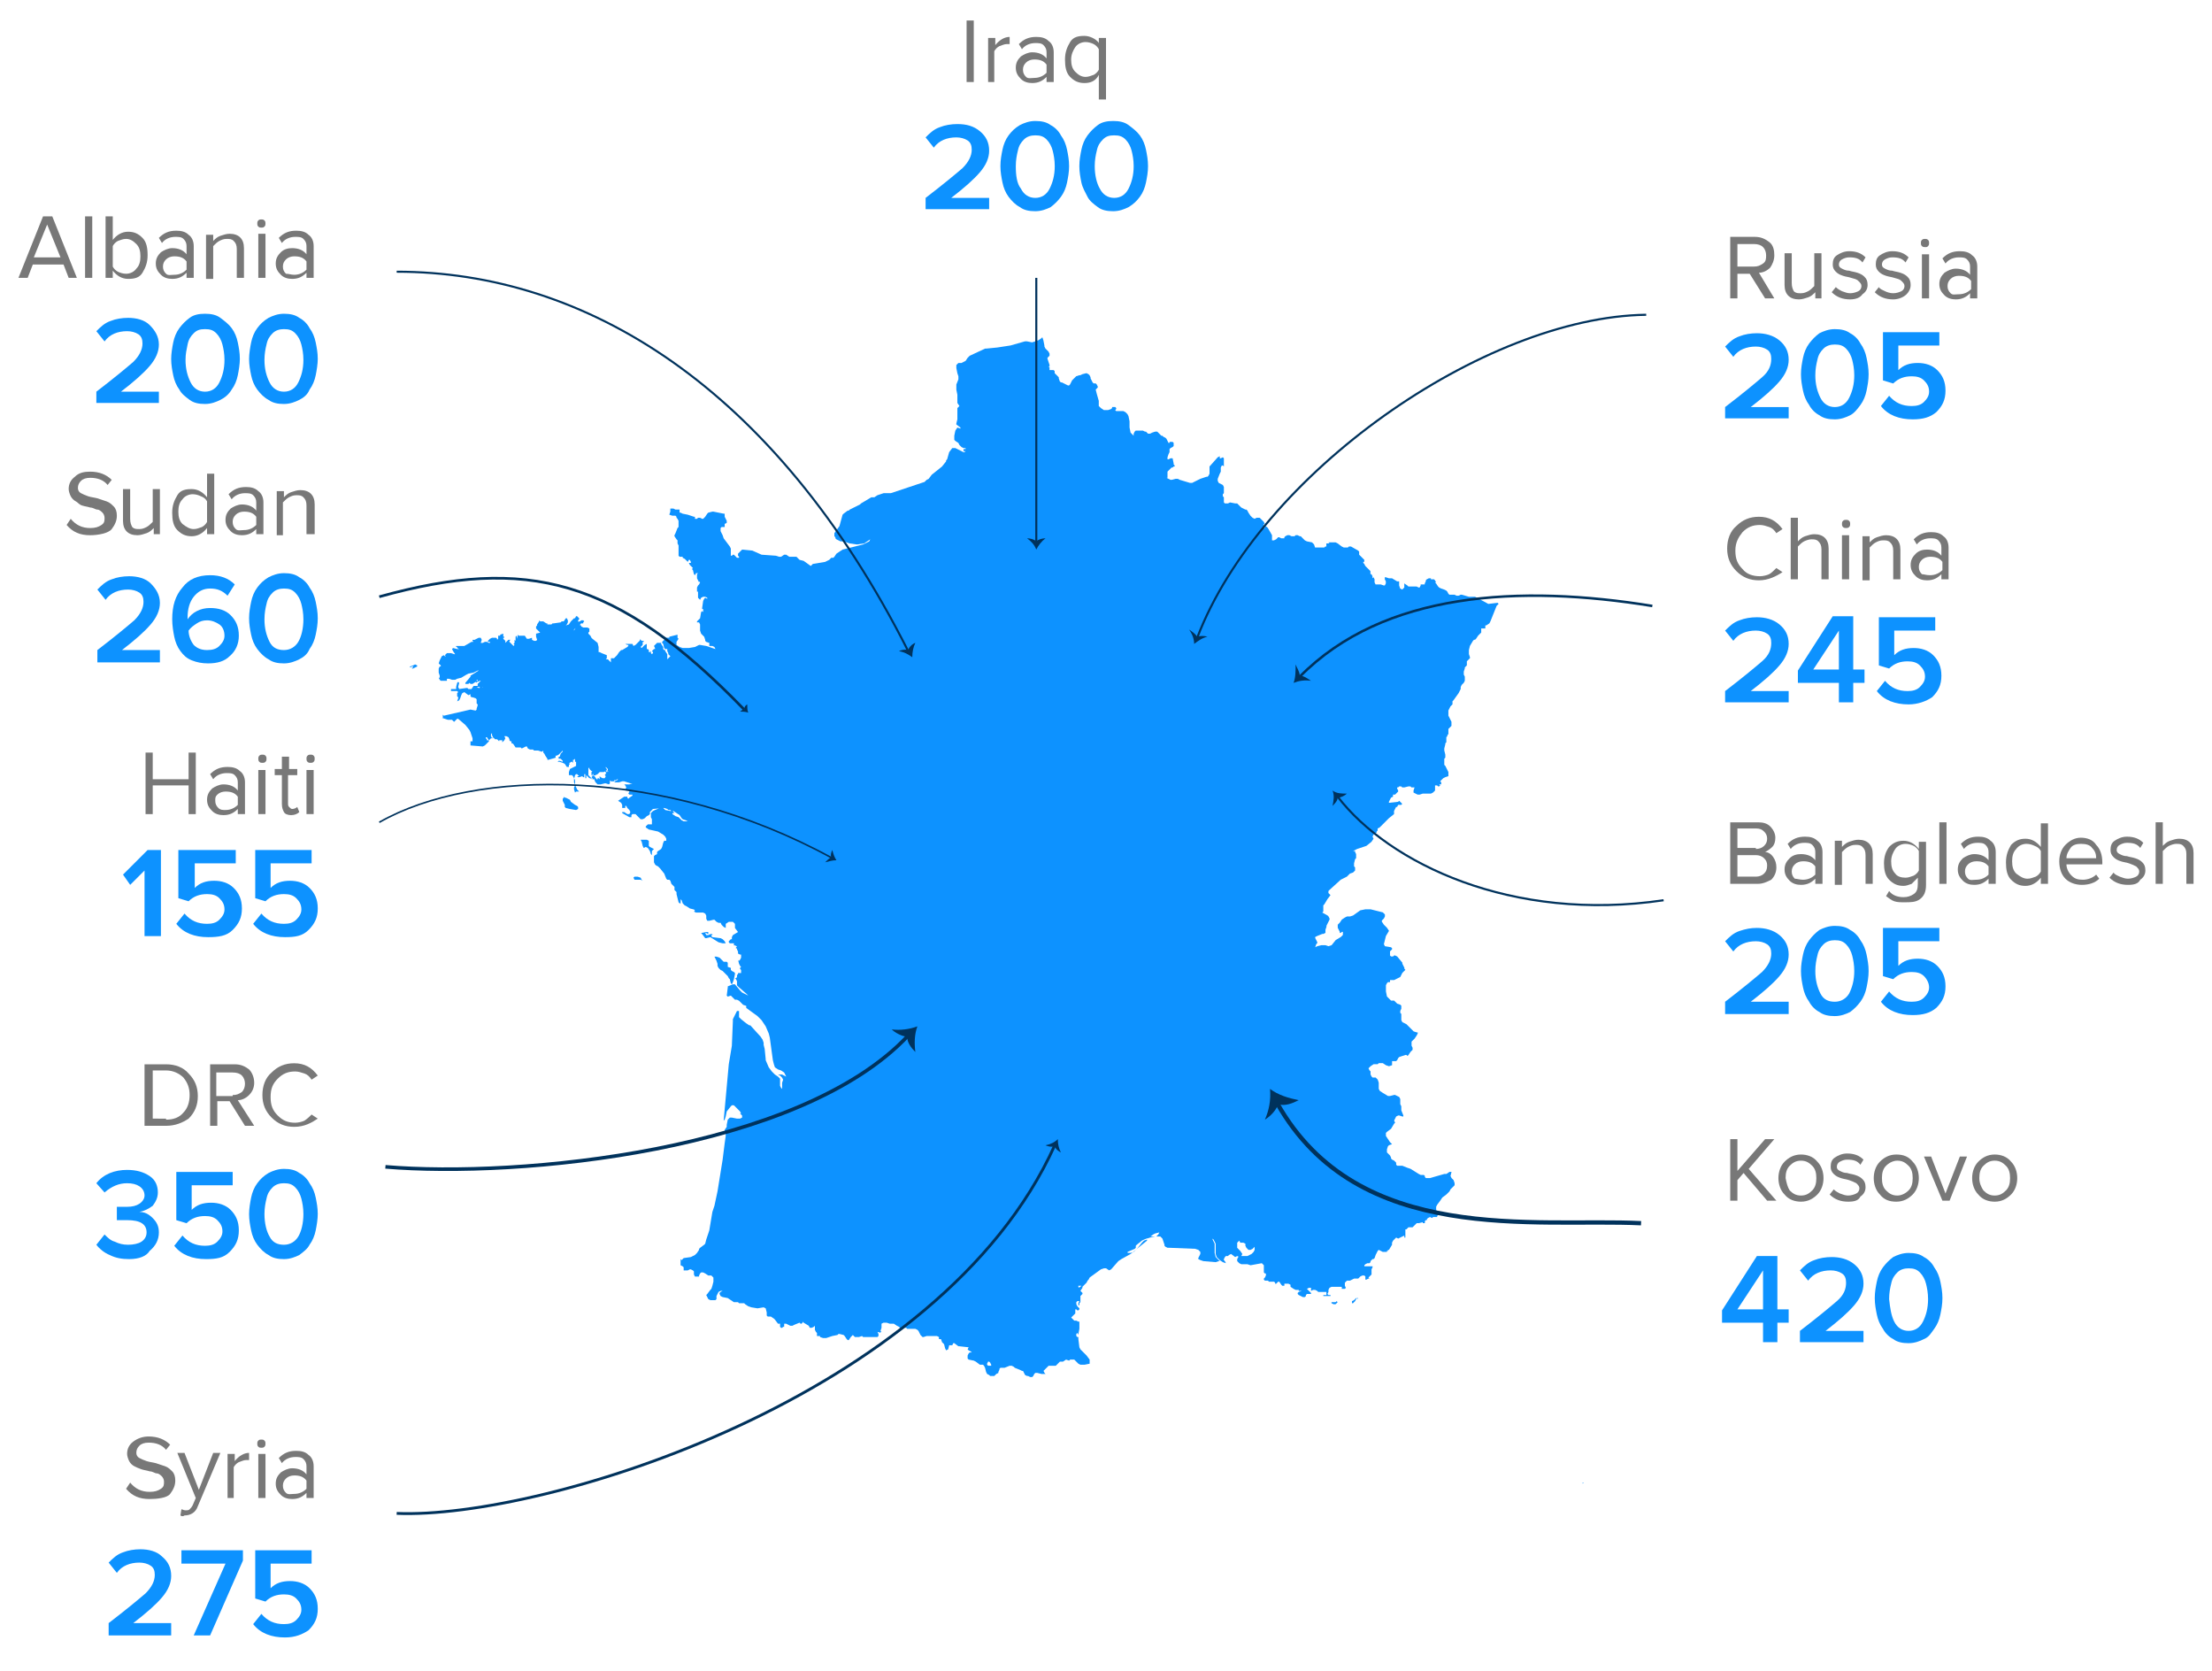 <?xml version="1.0" encoding="utf-8"?>
<!-- Generator: Adobe Illustrator 19.2.0, SVG Export Plug-In . SVG Version: 6.00 Build 0)  -->
<svg version="1.1" id="Layer_1" xmlns="http://www.w3.org/2000/svg" xmlns:xlink="http://www.w3.org/1999/xlink" x="0px" y="0px"
	 viewBox="0 0 215.8 163" style="enable-background:new 0 0 215.8 163;" xml:space="preserve">
<style type="text/css">
	.st0{fill:#0D92FF;}
	.st1{fill:none;stroke:#00325C;stroke-width:0.205;stroke-miterlimit:10;}
	.st2{fill:#00325C;}
	.st3{fill:#787878;}
	.st4{fill:none;stroke:#00325C;stroke-width:0.245;stroke-miterlimit:10;}
	.st5{fill:none;stroke:#00325C;stroke-width:0.275;stroke-miterlimit:3;}
	.st6{fill:none;stroke:#00325C;stroke-width:0.42;stroke-miterlimit:10;}
	.st7{fill:none;stroke:#00325C;stroke-width:0.2;stroke-miterlimit:10;}
	.st8{fill:none;stroke:#00325C;stroke-width:0.35;stroke-miterlimit:10;}
	.st9{fill:none;stroke:#00325C;stroke-width:0.26;stroke-miterlimit:10;}
	.st10{fill:none;stroke:#00325C;stroke-width:0.155;stroke-miterlimit:10;}
</style>
<g>
	<path class="st0" d="M154.5,144.6L154.5,144.6l-0.1,0l0,0.1L154.5,144.6L154.5,144.6l0,0.1L154.5,144.6L154.5,144.6L154.5,144.6
		L154.5,144.6L154.5,144.6L154.5,144.6z M154.4,144.9L154.4,144.9L154.4,144.9l0,0.1L154.4,144.9L154.4,144.9L154.4,144.9z
		 M66.3,60.2L66.3,60.2L66.3,60.2L66.3,60.2L66.3,60.2l0-0.1l0,0L66.3,60.2L66.3,60.2L66.3,60.2z M132.4,126.6l-0.1,0l-0.1,0.1
		l-0.1,0.1l-0.2,0.1l0,0.1l0,0.1l0.1,0l0.1-0.1l0.1-0.1l0.1-0.2L132.4,126.6l0.1,0.1l0-0.1L132.4,126.6L132.4,126.6z M62.5,85.6
		l-0.3-0.1l-0.2,0l-0.1,0l-0.1,0.1l0.1,0.2l0.6,0l0.2,0.1l-0.1-0.1L62.5,85.6z M63.8,82.8L63.8,82.8l-0.4-0.2l-0.1-0.1l0-0.2l0-0.2
		l0-0.1l-0.2-0.1l-0.1,0l-0.5,0l0.1,0.2l0.1,0.4l0.1,0.2l0.2-0.1l0.2,0.1l0.2,0.3l0.1,0.3l0.1,0.1l0-0.2l0-0.2L63.8,82.8z
		 M40.7,64.9L40.7,64.9L40.7,64.9l-0.2-0.1l-0.2,0.1L40,65v0.1l0.2-0.1l0.1,0l0,0.1l0,0l-0.1,0l0,0v0.1l0.1,0l0.4-0.2L40.7,64.9
		L40.7,64.9L40.7,64.9z M69.1,91.1L69.1,91.1l0-0.1l0-0.1l-0.1,0l-0.1,0L68.4,91V91l0.1,0.1l0.3,0.4l0.1,0l0.4-0.1l0.8,0.5l0.4,0.1
		l0,0l0,0l0.1,0l0.1,0l0.1,0l-0.1-0.2l-0.2-0.2l-0.2-0.1l-0.8-0.1l-0.1-0.1v-0.1h0.1v-0.1l-0.2,0l-0.2,0.1l-0.2,0L68.8,91l0.1,0
		L69.1,91.1z M130.4,126.9L130.4,126.9l-0.1,0.1l0,0l0,0l0,0l-0.1,0l-0.2,0l-0.1,0l0,0.1l0.2,0.1l0.1,0l0.1,0l0.1-0.1l0.1-0.1
		L130.4,126.9L130.4,126.9L130.4,126.9z M56.1,78.5L56.1,78.5l-0.4-0.3l0,0L55.6,78l-0.4-0.2l-0.1,0L55,77.7H55l0,0.1l-0.1,0.1
		l0,0.2l0.1,0.2l0.1,0.2l0,0.2l0.1,0.1l0.4,0.1l0.6,0.1l0.2-0.1l0-0.2l-0.1-0.1L56.1,78.5z M71,93.9l-0.1-0.1l-0.1,0l-0.1,0l-0.1,0
		l-0.2-0.2l-0.2-0.2l-0.3-0.1l-0.2,0l0.2,0.4l0.1,0.3l0,0.1l0,0.1l0.1,0.2l0.2,0.2l0.2,0.1l0.5,0.5l0.1,0.2l0.1,0.1l0.1,0.4l0.1,0.1
		l0.1-0.2l0.1-0.3l0.1-0.5l0-0.1l-0.1-0.1l-0.2-0.1l-0.1-0.1l0-0.1v-0.1L71,94.3l0-0.1l0-0.1L71,93.9z M145.2,58.9l-1.3-0.7l-0.1,0
		l-0.5,0l-0.7-0.2l-0.1,0l-0.2,0.1l-0.1,0l-0.1,0l-0.2-0.1l-0.1,0l-0.1,0l-0.1,0l-0.1,0l-0.1,0l-0.1-0.1l-0.1-0.2l-0.1-0.1l-0.2-0.1
		l-0.3-0.1l-0.2-0.1l-0.1-0.1l-0.2-0.3l-0.1-0.1l0,0l0,0l0.1,0l-0.1-0.2l-0.1-0.1l-0.3,0l0-0.1l-0.2,0l-0.2,0.1l-0.1,0.1l0,0.1
		l-0.1,0.2l0,0.1l-0.1,0l-0.2,0l-0.1,0l0,0.1l-0.1,0.2l0,0l-0.1,0l-0.2-0.1l-0.7,0l-0.1,0l-0.1-0.1l-0.3-0.2l0,0L137,57l0,0.1l0,0.1
		l0,0.1l-0.2,0.2l-0.2-0.1l-0.1-0.3l0-0.4l-0.2,0l-0.5-0.3l-0.1,0l-0.2,0l-0.3-0.1l-0.1,0l0,0.2l0.1,0.2l0,0.2l-0.1,0.2l-0.1,0
		l-0.3-0.1l-0.4,0l-0.1,0l-0.1-0.2l0-0.1l0-0.2l-0.1-0.2h0l-0.1,0.1l0,0l0,0l0-0.1l0,0l0-0.1l-0.1-0.2l0,0l-0.1,0l0,0l0-0.1l0-0.1
		l0-0.1l-0.5-0.5l-0.1-0.2l-0.1-0.1l0-0.1l0.1,0l0-0.1l0-0.1l-0.4-0.4l-0.1-0.1l0,0l0-0.1l0-0.1l0-0.1l-0.1-0.1l-0.7-0.4l-0.1,0
		l-0.1,0l-0.1,0.1l-0.1,0l-0.1,0l-0.2,0l-0.2-0.1l-0.4-0.3l-0.2-0.1l-0.2,0l-0.5,0l0.1,0.1l-0.2,0l-0.1,0l0,0.1v0.1l0,0.1l-0.1,0
		l-0.1,0.1l-0.1,0l-0.7,0l-0.1,0l-0.1-0.3l-0.2-0.2l-0.5-0.1l-0.2-0.1l-0.1-0.1l-0.3-0.3l-0.1,0l0,0l-0.2-0.1l-0.1,0l-0.1,0
		l-0.1,0.1l-0.1,0l0,0l-0.2,0l-0.2-0.1l-0.2,0h0l-0.2,0.1l-0.1,0.1v0l0,0.1l0,0l0,0l-0.1,0l-0.1,0l-0.1,0l-0.2-0.1l-0.1,0l0,0
		l-0.1,0.1l-0.1,0.1l-0.2,0.1l0,0l-0.2,0l0-0.1l0,0l0-0.1l0-0.1v-0.1l0-0.1l-0.4-0.7l-0.1-0.1l-0.2-0.1l0,0l0,0l0,0h0l0,0l0,0.1
		l0,0.1l0,0l0,0l-0.1,0l0,0v0l0-0.1l0-0.1l0-0.2v0l0,0l0.1,0l0,0l0,0l-0.1-0.2l-0.2-0.2l-0.2-0.2l-0.1,0l-0.1,0l-0.1,0l-0.2,0.1
		l-0.2-0.1l-0.1-0.1l0,0l-0.1-0.1l-0.2-0.3l-0.1-0.2l-0.1-0.1l-0.1,0l-0.2-0.1l-0.2-0.1l-0.3-0.3l-0.1-0.1l0,0l-0.1,0l-0.1,0L120,49
		l-0.2,0.1l-0.1,0l0,0l-0.1,0l-0.1,0v0l-0.1-0.1l0-0.2v-0.2l0-0.1v0l-0.1-0.1l0-0.1l0-0.1l0.1-0.1l0,0l0-0.1l0,0l0-0.1l0,0l0-0.1
		l0-0.1l0-0.1l0-0.1l-0.1-0.2l0,0v0l-0.2-0.1l-0.2-0.1h0l-0.1-0.2l0-0.2l0.2-0.5l0.1-0.2l0,0l0-0.1l0-0.1l0-0.1l0,0l0-0.1l0.1-0.2v0
		l0.1,0l0.1,0.1l0,0l0-0.1l0-0.1l0-0.3l0-0.1l0-0.2l-0.1-0.1l-0.2,0.1l-0.1,0l0-0.2l0,0l-0.2,0.1l-0.8,0.9l0,0.1l0,0.1l0,0.1l0,0
		l0,0l0,0l0,0l0,0l0,0.1l0,0.3l-0.1,0.2l0,0l-0.1,0.1l-0.1,0l0,0l-0.3,0.1l-0.3,0.1l-0.8,0.4l-0.2,0l-1-0.3l-0.2-0.1l-0.2,0
		l-0.4,0.1l-0.1,0l0,0l-0.4-0.2h0l0.1,0l0-0.1l0-0.1l0-0.1l0-0.1l0,0h0l0-0.1l0-0.1l0,0l0,0l0.1-0.1l0.1-0.1l0.1-0.1l0.1-0.1l0.1,0
		l0.1-0.1l0.1,0l0-0.1v0l-0.1-0.1l0-0.1l0,0l-0.1-0.5l-0.1,0l-0.1,0l-0.2,0.1l0,0l-0.1,0l0-0.2l0,0l0.1-0.3l0.1-0.2l0-0.2l0-0.1l0,0
		l0.1-0.1l0.2-0.1l0,0l0.1-0.1l0-0.1l0-0.1l0-0.1l-0.1-0.1l-0.1,0l0,0l-0.1,0l-0.1,0h0l0,0.1l0,0l0,0h0l0,0l0,0l-0.1,0l0,0l-0.2-0.4
		l-0.1-0.1l0,0l-0.2-0.1l-0.1-0.1l-0.1,0l-0.3-0.3l0,0l-0.1-0.1l-0.1,0l-0.1,0l-0.3,0.1l-0.2,0.1h-0.2l0,0l-0.1-0.1l-0.1-0.1l-0.1,0
		l-0.2-0.1l-0.3,0l-0.3,0l0,0l-0.1,0l-0.1,0.1l-0.1,0.2l0,0.1l0,0l0,0l0,0l0,0l0,0l0,0l0,0.1l-0.3-0.3l-0.1-0.5l0-0.6l-0.1-0.5
		l-0.1-0.2l-0.2-0.2l-0.2-0.1l-0.2,0l-0.5,0h0l-0.1-0.1h0l0.1-0.1l0,0l0-0.1l-0.1-0.1l0,0l-0.1,0l-0.1,0l0,0l-0.1,0l0,0l0,0l0,0.1
		l0,0l-0.1,0.1l-0.3,0.1l-0.1,0l-0.1,0l-0.1,0l-0.1,0l-0.3-0.2l-0.1-0.1l-0.1-0.1l0,0l0-0.1l0-0.4l-0.2-0.7l-0.1-0.4l0.1-0.1
		l0.1-0.1l0-0.1l-0.1-0.2l-0.1-0.1l0,0l-0.1,0v0l-0.1,0l-0.1-0.1l-0.1-0.2l-0.1-0.2l0-0.1l-0.1-0.2l-0.1-0.1l-0.2-0.1l0,0l-0.4,0.1
		l-0.2,0.1l-0.1,0l-0.3,0.1l-0.1,0.1l-0.1,0.1l-0.1,0.1l-0.1,0.1l-0.1,0.2l-0.1,0.2l-0.1,0.1l0,0l-0.1,0l0,0l0,0l0,0l-0.6-0.3
		l-0.1,0l0,0l-0.1-0.1l0,0l0,0l-0.1-0.3l0-0.1l0,0l-0.3-0.3l-0.1-0.1l0-0.1h0l0-0.1l-0.1-0.1l0,0l-0.1,0l-0.1,0l-0.1,0l-0.1,0l0,0
		l0,0l0-0.1l0-0.1l0-0.1l0,0l0,0l0,0l-0.1,0l0,0l0,0v0l0,0l0,0l0.1-0.1l0-0.1l-0.1-0.3l-0.1-0.3l0-0.1l0.1-0.1l0.1-0.1l0,0l0,0
		l0-0.2l-0.1-0.2h0l-0.3-0.3l-0.1-0.2l0-0.1l-0.1-0.5l0,0l-0.1-0.3l-0.1,0.1l-0.3,0.2l-0.6,0.2l-0.5-0.1l-0.1,0l-0.1,0l-1.4,0.4
		l-1.3,0.2L96.2,34l-0.1,0l-1.5,0.7l-0.2,0.2l-0.2,0.3L94,35.3l-0.2,0.1l-0.2,0l-0.1,0l-0.2,0.2l0,0.1l0,0.2l0.1,0.5l0.1,0.3l0,0.2
		L93.5,37l-0.2,0.5l0,0.2l0,0.3l0.1,0.5l0,0.6l0,0.2l0.2,0.3l-0.2,0.2l0,0.5l0,0.6l-0.1,0.4v0.1l0.4,0.3v0.1l-0.3-0.1l-0.2,0.3
		l-0.1,0.5l0,0.4l0.1,0.1l0.3,0.2l0.1,0.2l0.1,0.1l0.1,0.1l0.2,0.1l0.2,0v0.1h-0.2l0,0.1l0,0.1l0.1,0l0.1,0V44l-0.1,0.1l-0.1,0
		l-0.8-0.4l-0.3,0l-0.3,0.4l-0.2,0.7l-0.1,0.1L92.3,45l-0.4,0.5l-1,0.8l-0.3,0.4l-0.2,0.1l-0.2,0.2l-3.3,1.1l-0.7,0l-0.6,0.2
		l-0.3,0.2L85,48.5l-1,0.6l-0.1,0.1l-1,0.5l-0.1,0.1l-0.1,0l-0.4,0.3l-0.1,0.1l-0.3,1.1L81.4,52l0,0.1l0,0.1l0,0.1l0.1,0.1l0,0.1
		l0.1,0.1l0.2,0.1l0.2,0.1l0.1,0h0.2l0.6,0.2l0.7,0.1l0.7-0.1l0.6-0.4l-0.1,0.2l-0.2,0.1l-0.4,0.2l-2,0.5L81.6,54l-0.2,0.3l-0.1,0.1
		l-0.2,0l-0.2,0.2l-0.4,0.2L79.3,55l-0.2,0.2l-0.7-0.5l-0.4-0.1l-0.2-0.2l-0.1-0.1H77l-0.3-0.2l-0.2,0l-0.3,0.2l-0.2,0l-0.3-0.1
		l-1.4-0.1l-0.9-0.4l-1-0.1l-0.1,0.1L72,54L72,54.2l0.1,0.1v0.1l-0.2,0l-0.1-0.1l-0.1-0.1l-0.1-0.1l-0.1,0l-0.1,0.1l-0.1,0l0-0.1
		l0,0l0-0.1l0-0.1l0-0.1l0-0.3l-0.1-0.2l-0.6-0.8l-0.1-0.3l-0.1-0.2l-0.1-0.2l0-0.3l0.1-0.1l0.1,0l0.2,0l0-0.1l0-0.1l0-0.1l0.2-0.1
		l0-0.2l-0.2-0.4l0-0.2l0-0.1l-0.1,0l-1-0.2l-0.1,0l-0.4,0.1l-0.1,0.1l-0.2,0.3l-0.1,0.1l-0.1,0.1l-0.1,0l-0.2-0.1l-0.1,0l-0.1,0
		l-0.1,0.1l-0.1,0l-0.1,0l0-0.1l0-0.1l0,0l-0.1,0l-0.6-0.2l-0.5-0.1l-0.2-0.1l0,0l-0.1,0l0,0l0-0.1l0-0.1l0-0.1l-0.1,0l-0.2,0
		l-0.1,0l-0.2-0.1l-0.1,0l-0.2,0l0,0.1l0,0.2l-0.1,0.3l0.3,0.1l0.3,0l0.1,0.1l0,0.1l0.1,0.1l0.1,0.2l0,0.2l0,0.4l-0.1,0.1L65.9,52
		l-0.1,0.2l0,0.1l0.2,0.3l0.1,0.1l0,0.1l0,0.1l0,0.1l0.1,0.2l0,0.1l0,0.1l0,0.2l0,0.4l0,0.2l0.1,0.1l0.1,0l0.1,0l0.1,0l0,0l0,0
		l0,0.1l0.2,0.1l0.2,0.2l0.1,0.1l0.1-0.2h0.1l0.1,0.2v0.1h-0.2l0.1,0.2l0.1,0.1l0.2,0.2l0,0l0,0l-0.1,0.1l0.1,0.1l0.1,0.4l0.1,0.1
		l0.1-0.2l0.2,0l0.2,0.1l0.2,0.1V56l-0.3-0.1l-0.1,0L68,56l0,0.2l0,0.2l0.1,0.2l0.1,0.2l0-0.1l0,0l0.1,0.1L68.2,57l-0.1,0.1
		l-0.1,0.2l0,0.2l0,0.1l0,0.1l0.1,0l0,0.1l0,0.1l0,0.3l0,0.1l0.1,0.1l0.1,0.1l0,0l0.1-0.2l0.2-0.1h0.2l0.2,0.1v0.1l-0.2-0.1
		l-0.1,0.1l-0.1,0.2l-0.1,0.7l0,0.1l0.1,0l0,0.1l0,0.1l0,0.1l-0.1-0.1l-0.1,0.1l-0.1,0.6l-0.1,0.1l-0.1,0.1l-0.1,0.1v0.1l0.2,0
		l0.1,0.2l0,0.3l0,0.3l0.1,0.3l0.3,0.3l0.1,0.3l0,0.1l0.1,0.1l0.3,0.1l0,0l0,0.1l0,0.1l0,0.1l0,0l0,0v0l0.3,0l0.2,0.1l0.1,0.2
		l-0.3-0.1L68.9,63l-0.6-0.1l-0.1,0l-0.4,0.2l-0.6,0.1l-0.6,0l-0.3-0.1L66,62.9l0-0.3l0.2-0.3l-0.1-0.1l0-0.1l0-0.1l0-0.1l-0.8,0.2
		l0,0.1h-0.3l-0.1,0l0,0.1v0.1l0,0l-0.1,0l-0.1,0.1l-0.1,0.1l0,0.1l0.1,0.1l0.1,0.4l0.1,0.1l0.1,0l0.1,0l0.1,0.1l0.1,0.1l-0.1-0.1
		l0,0l0-0.1h-0.1l0,0.2l0.1,0.2l0,0.1l0.2,0.2l-0.2,0.2l-0.1,0.1l0-0.3l0-0.2l-0.2-0.3l0,0l0-0.1l-0.1,0l-0.1-0.1l0-0.1l0-0.1
		l-0.2-0.3l0-0.1l-0.4,0L63.8,63l0.1,0.2l0,0.1l0.1,0.1l-0.1-0.1l-0.1,0l-0.1,0.1l-0.1,0.1l0.1,0.1l0,0v0.1l-0.1,0.1l-0.1-0.1l0-0.2
		l0-0.2l0,0.1l0,0.1l-0.1,0.1l-0.1,0l0-0.1l0-0.1l-0.1-0.1l-0.1,0l0-0.1l0-0.3l0-0.1l-0.2,0.1l-0.2,0.2l-0.1,0.1l-0.1-0.1l0.2-0.2
		l0-0.1l0-0.1l0-0.1l0.1,0v-0.1l-0.1,0l-0.1,0l-0.1-0.1l0-0.1l-0.1,0.2l-0.2,0.2l-0.2,0.2l-0.2,0.1l-0.1-0.2l-0.2,0L61,62.8l0.2,0.1
		l0.1,0V63l-0.1,0.1l-0.5,0.3l-0.1,0l-0.1,0.1l-0.1,0.1l-0.2,0.3L60,64.1l-0.1,0.1l-0.3,0l0,0.1l0,0.2l0,0.1l-0.1-0.1l-0.1-0.1
		l-0.1-0.1l-0.1,0l-0.1,0l0.1-0.1l0-0.1l0-0.1l0-0.1l-0.5-0.2l-0.2-0.1l-0.1,0l0,0l0-0.1l0-0.1l0-0.1l0-0.1l0-0.1l-0.1-0.4l-0.5-0.4
		l-0.1-0.1L57.6,62l-0.1-0.1l-0.1-0.1v-0.1l0,0l0.1-0.1l0-0.1v-0.1l0-0.1l-0.2-0.1l-0.4,0l-0.2-0.1v-0.1h-0.1v-0.1l0.1-0.1l0.1,0
		l0.1,0v-0.1l0,0h0l0,0l0.1-0.1l-0.1-0.1l-0.1,0l-0.1,0l-0.1,0.1l-0.1,0L56.3,61L56,61.5H56v-0.1l0.2-0.2l0.1-0.1l0.1-0.3l0.1-0.1
		l-0.1-0.1v-0.1l0.1-0.1l0-0.1l-0.1-0.1l-0.1-0.1l-0.1,0l-0.1,0.2l-0.1,0l-0.1,0.1l-0.2,0.2l-0.2,0.3L55.2,61l0,0.2l0-0.1l0,0l0-0.1
		l0.1-0.1l0.1-0.2l0-0.2l-0.1-0.2l-0.1,0l-0.2,0.3l-0.1,0h-0.1l-0.1,0.1L54,60.8l-0.1,0l-0.1,0.1l-0.1,0l-0.1,0l-0.2,0l0-0.1l0,0
		l0,0l0,0l-0.1,0l-0.3-0.2l-0.3,0l-0.1-0.1h0l0,0.1l-0.2,0.3L52.4,61l-0.1,0.1l0,0.2l0.3,0.3l0.1,0.1l-0.4,0.1l0,0.1l0,0.2l0.1,0.3
		l-0.1,0.1l-0.2,0l-0.2-0.1l0-0.2l-0.3,0.1l-0.1,0l-0.1,0L51.2,62l-0.1,0l-0.4,0l-0.1,0l-0.1-0.1l0,0.1l0,0.1l0,0.1l0,0.1L50.4,62
		l-0.1,0.1l0,0.2l0,0.2l-0.1-0.1l0,0l0-0.1h0l0,0.2l0,0.1l0,0.1l-0.1,0.1l0.1,0.1l-0.1,0.1l-0.1-0.1l-0.2-0.2l-0.1-0.1v-0.1l0,0
		l0.1-0.1l-0.2,0l-0.1,0.1l-0.2,0.2l0-0.1l0-0.1l-0.1-0.1l-0.1-0.1v-0.1h0.1v-0.1l-0.1,0l0-0.1l0-0.1l0-0.1l0,0l-0.3,0.1L48.8,62
		l-0.1,0l-0.1,0l0,0.1l0,0.1l0,0.1l-0.1,0.1h0l0-0.1l0-0.1h0l0,0.1l-0.1-0.1l-0.2,0l-0.2,0l-0.2,0.1l-0.1,0.1l-0.1,0.1l0,0.1l0.2,0
		v0.1h-0.1l-0.2-0.1l-0.1,0l-0.1,0l-0.2,0.1l-0.2,0l0.1-0.3l-0.1-0.2l-0.2,0l-0.2,0.1l-0.2,0.1l-0.2,0v0.1l0,0l0.1,0.1l-0.2,0
		L45.3,63l-0.2,0h-0.6v0.1l0.1,0l0,0l0,0l0,0.1l0.2,0.1l-0.2,0l-0.4-0.1l-0.1,0.1l0.1,0.2l0.2,0.3l-0.1,0l-0.3-0.1l-0.2,0l-0.2,0
		l-0.1,0.1l-0.1,0.1l0.1,0.1l-0.1,0l-0.1-0.1L43.1,64l-0.2,0.4l-0.1,0.3l0.2,0.2V65l-0.1,0l-0.1,0.2l0,0.2l0,0.2l0.1,0.3l0,0.2
		l-0.1,0l0.1,0.2l0.1,0.1l0.1,0l0.4,0l0.1,0l0-0.1l0-0.1l0,0l0.2,0l0.3,0.1l0.1,0l0.2,0l0.2-0.1l0.4-0.1l0.5-0.3l0.2-0.1l0.5-0.1
		l0.2-0.1l0.2-0.1l0.1,0l-0.8,0.5L45.9,66l-0.5,0.6v0.1l0.1,0l0.1,0l0.1,0l0.1-0.1l0.1,0.1l0,0l0,0l0,0l0.2,0l0.3-0.2l0.1,0.1l0-0.1
		l0-0.1l0-0.1h0.1v0.1h-0.1v0.1l0.1,0l0.2-0.1h0.1l-0.2,0.2l-0.1,0.1l0,0.1l0,0.1l-0.1,0l0,0l-0.1,0.1l0.3,0l0.1,0l0,0.1l0.1,0
		l0.1,0l0.1-0.1l0,0.1l0.1,0l0.2,0V67l-0.7,0.1l-0.2-0.1l0.1,0l0.1,0l0-0.1l-0.5,0L46,67.2l-0.1,0l-0.1,0l-0.1,0l-0.1-0.1l-0.1,0
		l-0.7,0.1L44.7,67l0.1-0.4l-0.1-0.1l-0.1,0.1l-0.1,0.4l0,0l0,0.1l0,0.1l-0.1,0l-0.1,0l-0.1,0l-0.1,0l-0.1,0l0,0.1l0,0.1l0.5,0
		l0.1,0l0.1,0.1l0,0l-0.1,0.1l0,0.1l0,0.1l0,0.1l0.1,0.1l0,0.1l-0.1,0.3l0.2-0.1l0.1-0.2l0.1-0.3l0.1-0.2l0.2-0.1l0.4,0.3l0.2-0.1
		l0,0.1l0,0.1l0.1,0.1l0.1,0l0.3,0.1l0.1,0.1l0,0.3l0,0.1l0.1,0.1l0,0.1l-0.1,0.3l0,0.1l-0.1,0.1l-0.5-0.1l-2.6,0.6l0,0l-0.1-0.1
		l0,0l0,0l0,0l0,0l0,0.1l0,0.1l0,0.1l-0.1,0l0.6,0.2l0.3,0l0.1,0l0.2,0.2l0.1-0.1l0.1-0.1l0.1-0.1l0.1,0l0.7,0.6l0.4,0.5l0.1,0.2
		l0.1,0.3l0.1,0.3l0,0.2l0,0.1l-0.1,0h-0.1l0,0l0,0.1l0,0.2l0,0.1l1.2,0.1l0.2-0.1l0.1-0.1l0.3-0.3v-0.1h-0.2v-0.1l0,0l0,0l-0.1-0.1
		l0-0.1l0.1,0l0.2,0.3l0.1-0.1l0.1-0.1l0.1,0l0.1,0v-0.1L48,72l-0.1-0.2l0-0.2l0.1-0.1l0,0.2l0.1,0.2l0.1,0.1l0.1,0.1l0.1,0l0.1,0
		l0.2,0.2l0-0.1l0.1,0l0.1,0l0.1,0l0,0.1l0,0.1l-0.1,0l-0.1,0l0.2,0l0.2-0.2l0.1-0.2l-0.1-0.2l0.2,0l0.2,0.1l0.1,0.2l0,0.1l0.1,0.1
		l0,0l0.1,0l0,0.1l0,0.1l0.1,0l0.1,0.1l0.2,0.3l0,0l0.1,0l0.2,0l0.2,0l0.1,0.1l0.4-0.2l0.1,0l0.1,0.2l0.2,0.1l0.3,0l0,0l0.1,0.1
		l0.1,0l0.1,0l0.2,0l0.3,0.1l0.1,0l0.1-0.1l0,0.1l0,0.1l0.1,0.1l0.1,0.2l0.2,0.3l0,0.1l0.1,0l0.7-0.2v-0.1l0-0.1l0,0l-0.1,0l0.2,0
		l0.2-0.1l0.2-0.2l0.2-0.2v0.1l-0.1,0.1l-0.1,0.1l-0.1,0.3l0,0l-0.1,0l0,0v0.1l0,0.1l0,0l-0.1,0V74l0.3,0l0.1,0.1l0.1,0.1v0.1
		l-0.3-0.1l-0.1,0l-0.1,0.1l0.2,0l0.3,0.1l0.2,0.1l0.2,0.3l0.1,0l0.1,0l0-0.1l0-0.1l0.1-0.1l-0.1-0.1l0,0l0.1,0l0.1-0.1l0.1,0
		l0.1,0.1l0,0l0,0l0,0l0,0l0-0.2l0-0.1l-0.1-0.1l-0.1,0l0.1,0l0.1,0.1l0.1,0l0.1-0.1h0l0,0.1l0,0.2l0,0l0.1,0l0,0v0.1l0,0.1l0,0.1
		l0,0.1l-0.6,0.3l-0.1,0.3l0,0.2l0,0.1l0.1,0l0.1,0l0.1,0l0.1,0.1l0.1,0.2l0.1,0.2l0,0.3l0,0.2l-0.1,0.2l0,0.1l0,0.1l0.1,0.3h0
		l0.1-0.1l0.2,0l0.1,0l-0.2-0.2L56,76.3l0-0.3l0.1-0.4l0,0l0,0l0,0l0.1-0.1l0.1,0l0.1,0.1l0.1,0.1l-0.1,0l-0.1,0l0.1,0.1l0.1,0
		l0.3-0.1l0.1,0.1l0,0l0.1,0l0-0.2l0-0.1l0.1,0l0,0.2l0,0.2l0.1,0l0-0.1l0-0.2l0.1,0.1l0.1,0.1l0.1,0.1l0.1,0l0.1,0.1l0,0l0,0l0,0
		l0-0.1l-0.1-0.1l-0.1-0.1l-0.1-0.1l0-0.1v-0.3l0-0.1l0-0.1l0-0.1h0.1l0,0.1l0.1,0.1l0.1,0.1l0.1,0l-0.1,0.1l0,0.1l0,0.1l0,0.1h0.1
		l0-0.1l0,0l0.1,0v0.1h-0.1v0.1l0.3-0.1l0.2-0.1l0.1-0.1l0.1-0.1l0.4,0l0.2-0.1l-0.1-0.1l0.2,0l0.1,0.1l0.1,0.1L58.9,75l-0.2,0
		l0.4,0.3l0,0.1l0.1,0l0,0l0-0.1l-0.1-0.1l0.1,0l0-0.1l0-0.1l-0.1-0.1v-0.1l0.2,0.2l0,0.2l-0.3,0.4l0.1,0.1L59,75.9l-0.2,0l-0.2-0.1
		l-0.1-0.1l0,0.2l0,0.1l-0.1-0.1l-0.1,0l0,0l0,0.1h-0.1L58,75.7h-0.2l-0.1,0.1l0.1,0.1l0,0.1l0,0l0,0l0.1,0l0.1,0l0,0.1l0,0l0.1,0.2
		l0,0l0.1,0.1l0.1,0.1l0.1,0l0.2,0l0.4-0.1l0.1,0l0.3,0.1l0.1-0.1l0-0.3l0.1,0.1l0.1,0l0.2,0l0-0.1l0,0l0,0l-0.1,0l0.1,0l0.1,0
		l0.1,0l0.1-0.1L60.3,76l-0.1,0.1L60,76.2l-0.1,0l0.1,0.1l0,0l0,0l0.1,0h0.3l0.3-0.1l0.1,0l0.1,0l0.6,0.2l0.1,0l0.2,0l0.1,0l-0.2,0
		l-0.3,0.1l-0.5,0L61,76.6l0.1,0.2L61,77l0.1,0.1l0.2,0l0.1,0.1l-0.1,0.2l0.1,0.1l0.2,0l0.1,0l0,0.1l-0.3,0.2l-0.1,0.1l-0.1-0.1l0,0
		l0,0l0-0.1l-0.1,0l-0.1,0l-0.1,0l-0.6,0.4l0.3,0.2l0.1,0.2l0,0.3H61l0-0.1l0,0l0-0.1l0,0l0,0l0.1,0l0.1,0.2l0.2,0.2l0.1,0.2
		l-0.1,0.2l-0.2,0l-0.3-0.2l-0.2,0v0.1l0.7,0.4l0.2,0l0,0l0-0.1l0-0.1l0.1-0.1l0.1,0l0.1,0l0.1,0l0.1,0.1l0.2,0.2l0.1,0.1l0.1,0.1
		l0.2,0l0.2-0.1l0.2-0.2l0.2-0.1l0.1-0.1l0-0.1l0-0.1l0.1-0.1l0.2-0.2l1.1-0.1l0.3,0.1l0.1,0.1l0.1,0l0.2,0l0.2,0.1l0.3,0.2l0.3,0.2
		l0.2,0.3l0.1,0.1l0.3,0.1l0.2,0.1l-0.4,0l-0.2-0.1l-0.2-0.2l-0.1-0.1l-0.3-0.1l-0.3-0.2v-0.1h0.2l-0.1-0.1L65.6,79l-0.1,0h-0.1
		l0.1,0.1l-0.1,0L64.9,79l-0.1-0.1l-0.1-0.1l-0.1,0l-0.1,0l-0.1,0L63.9,79l-0.2,0.1l-0.1,0.1l-0.1,0.1l0,0.1l0,0.1l0,0.2l0.1,0.2
		l0,0.2l0,0.2l0,0.1l-0.1,0l-0.3,0l-0.1,0.1l-0.1,0.1L63,80.7l0.3,0.2l0.9,0.2l0.5,0.3l0.1,0.1l0.1,0.1l0.1,0.2l0,0.2L64.8,82
		l-0.1,0.2l-0.1,0.4l-0.1,0.2L64.2,83l-0.1,0.1l0,0.2l-0.2,0.1l-0.1,0.1l0,0.2l0,0.2l0,0.2l0.1,0.2l0.1,0.1l0.2,0.1l0.2,0.2l0.4,0.5
		l0.2,0.5l0.1,0.1l0.1,0l0.1,0l0.1,0.1l0.1,0.3l0.1,0.1l0.1,0.1l0.1,0.1l0,0.1l0,0.2l0.1,0.1l0.1,0.1l0,0.2l0.2,0.8l0.1,0.1l0.1,0
		l0,0l0-0.1l0-0.2l0-0.1l0.1,0.1l0.1,0.3l0.1,0.1l0.1,0.1l0.2,0.1l0.3,0.2l0.4,0.1l0.1,0.1l-0.1,0.1l0.2,0.1l0.5,0l0.2,0l0.2,0.1
		l0.1,0.2l0,0.3l0.1,0.2l0.2,0l0.4-0.1l0.1,0l0.2,0.2l0.2,0.1l0.1,0l0.1,0l0.1,0.2l0.2,0.2l0.2,0.1l0-0.4l0.3-0.2l0.4,0l0.2,0.2
		l0,0.2l0,0.1l0,0.1L72,90.9l-0.5,0.3l-0.1,0.2l0,0.2l-0.1,0l-0.1,0.1l-0.1,0.1l0,0.1l0.1,0.1l0.1,0l0.1,0l0.1,0l0.1,0l0,0l0,0
		l0,0.1l0,0.1l0,0l0.1,0l0.2,0.1l-0.1,0.1v0l0,0l0,0.1l0,0l0.1,0l0,0l0,0l0,0.1l0.1,0.2l0,0.1l0,0.1l0.2,0.1l0.1,0l0,0.1l0,0.1v0.1
		l-0.1,0.2l-0.1,0.1l-0.1,0L72,93.6l0.1,0.4l0.1,0.2l0.1,0.1l0,0l-0.1,0.1l0,0l0,0.1l0.1,0.1l0,0.1l0,0.1l0,0.1l-0.1,0l-0.1,0
		l-0.1,0L72,95l-0.1,0.1l0,0.1l0,0.1l-0.1,0.1l-0.1,0l0.1,0.1l0.1,0.2l0,0.2l0,0.1l0,0.1l0.2,0.2l0.7,0.6l0.2,0.2l-0.6-0.3l-0.1-0.1
		l-0.1-0.1L71.7,96l-0.2,0L71,96.2l0,0.1l-0.1,0.8l0.1,0.1l0.3-0.1l0.1,0.1l0.1,0.1l0.1,0.1l0.1,0.1l0.2,0l0.2,0.1l0.4,0.4l0.3,0.1
		l0,0l0,0.2l0,0l1.1,0.8l0.4,0.4l0.2,0.3l0.2,0.3l0.3,0.7l0.1,0.4l0.3,2.2l0.1,0.4l0.1,0.3l0.3,0.2l0.3,0.1l0.3,0.2l0.2,0.4
		l-0.2-0.1l-0.2-0.1l-0.2,0l-0.2,0l0.2,0.1l0.2,0.2l0.1,0.2l-0.1,0.3l0,0.1l0,0.3l0,0.2l-0.1-0.1l-0.1-0.2l0-0.2l0-0.2l0-0.2l0-0.1
		l-0.1-0.1l-0.1-0.1l-0.3-0.2l-0.3-0.3l-0.3-0.4l-0.3-0.7l0-0.1l-0.1-1l-0.1-0.4l0-0.2l-0.1-0.3l-0.2-0.3l-1-1.1l-0.1,0l-0.3-0.2
		l-0.5-0.4l-0.1-0.1l-0.1-0.1l0-0.1l0-0.1l0-0.1l0,0l0-0.1l0-0.1l0-0.1l-0.1,0l-0.1,0l-0.1,0.2l-0.3,0.6l0,0.2l-0.1,2.4l-0.3,1.8
		l-0.5,5.5l0.1-0.1l0.1-0.3l0.1-0.5l0.4-0.5l0.1-0.1l0,0l0,0l0,0l0,0l0.1,0l0,0l0,0l0,0l0.1,0l0.6,0.6l0.1,0.2h-0.1l0.2,0.2l0,0.2
		l-0.2,0.1l-0.3,0l-0.5-0.1l-0.2,0l-0.2,0.2l-0.1,0.5l0,0.1l0,0.1l-0.2,0.3l0,0.1l0.1,0.3l0,0.2l-0.1,0.7l-0.2,1.6l-0.5,3.1
		l-0.3,1.4l-0.2,0.6l-0.3,1.8l-0.2,0.6l-0.1,0.3l-0.1,0.4l-0.1,0.1l-0.4,0.3l-0.1,0.1l0,0.1l-0.2,0.3l-0.1,0.1l-0.1,0.1l-0.2,0.1
		l-0.2,0.1l-0.7,0.1l-0.1,0.1l-0.1,0.1l-0.1-0.1l0,0.3l0,0.2l0,0.1l0.2,0.1l0.1,0.1l0,0.2l0,0.1l0.1,0l0.1,0l0.2,0l0.2-0.1l0.1,0
		l0.2,0.1l0.1,0.1l0,0.1l0,0.1l0,0.1l0.1,0.2l0,0l0.1,0l0.1,0l0.1,0l0.1,0l0-0.1l0.1-0.2l0.1-0.1l0.2,0l0.2,0.1l0.3,0.2l0.1,0l0.1,0
		h0.1l0.2,0.2l0,0.4l-0.1,0.4l-0.1,0.3l-0.1,0.1l-0.3,0.4l-0.1,0.1l0.1,0.2l0.1,0.2l0.2,0.1l0.2,0l0.2,0l0.1,0l0.1-0.1l0-0.3
		l0.1-0.2l0.1-0.2l0.2-0.1l0.2,0l-0.2,0.1l-0.1,0.1l0,0.1l0.1,0.2l0.2,0.1l0.5,0.1l0.3,0.2l0.3,0.2l0.3,0l0.1,0l0.1,0.1l0.1,0l0.3,0
		l0.1,0l0.1,0.1l0.3,0.2l0.3,0.1l0.6,0.1l0.6-0.1l0.2,0.1l0.1,0.4l0,0.1l0,0l0,0.1l0,0.1l0.1,0.1l0.1,0l0.1,0l0.1,0l0.3,0.2l0.1,0.1
		l0.3,0.4l0,0l0,0l0,0l0.1,0h0.1l0,0l0,0.1l0,0.1l0,0.1l0.1,0.1l0.1,0l0.1-0.1l0.1,0l0-0.3l0.2,0l0.4,0.2l0.2,0l0.2-0.1L78,129
		l0.1,0.1l0.1,0l0.1-0.1l0-0.1l0.1,0.1l0.5,0.3l0.1,0.2l0.2,0l0.2-0.1l0.1-0.1l0,0.2l0,0.2l0.1,0.2l0.1,0.1l0,0.1l0,0.1l0,0.1l0.1,0
		l0.1,0l0.1,0l0,0.1l0,0l0.3,0.1l0.3,0l0.6-0.2l0.5-0.1l0.1-0.1l0.1,0l0.4,0.1l0.1,0.1l0.2,0.3l0.1,0.1l0.1,0l0.2-0.3l0.1-0.1
		l0.1-0.1l0.2,0.2l0,0l0,0l0,0l0,0l0.2,0l0.2,0l0.3-0.1l0.1,0.1l1,0l0.3,0l0.1,0l0.1-0.1l0-0.2l-0.1-0.2L86,130l-0.1,0l0-0.1l0,0
		l0.1,0l-0.1-0.1l0.1-0.3l0-0.2l0-0.2l0.2-0.1l0.2,0l0.1,0l0.3,0.1l0.1,0l0.2,0l0.1,0l0.3,0.2l0.2,0.1l0.1,0.1l0.1,0.1l0.1,0l0.1,0
		l0.1-0.1l0.1,0l0.1,0l0.1,0.1l0.1,0l0.7,0l0.2,0.1l0.1,0.1l0.1,0.2l0.1,0.2l0.1,0.1l0.1,0.1l0.1,0l0.3-0.1l1,0l0.2,0.1l0,0.2l0,0
		l0.1,0l0.1,0l0.1,0.3l0.2,0.2l0.1,0.4l0.1,0.2l0.2-0.1l0.1-0.4l0.3,0L93,131l0.1,0l0.4,0.3l0.1,0l0.9,0.1l-0.1,0.2l0.1,0.1l0.2,0.1
		l0.1,0.1l-0.2,0l-0.1,0.1l-0.1,0.2l0,0.3l0,0l0,0l0,0l0,0l0.1,0.1l0.5,0.1l0.2,0.1l0.4,0.3l0.2,0l0.1,0l0.1,0.1l0.1,0.2l0.1,0.4
		l0.1,0.2l0.2,0.1l0.1,0.1l0.1,0l0.2,0l0.1,0l0.1-0.1l0.1-0.1l0.2-0.1l0-0.1l0.1-0.2l0-0.1l0.1-0.1l0.4,0l0.5-0.2l0.2,0l0.2,0.1
		l0.1,0.1l0.5,0.2l0.2,0.1l0.1,0l0.1,0.2l0.1,0.2l0.2,0.1l0.1,0l0.2,0.1l0.1,0l0.1,0l0.1-0.1l0.1-0.2l0.1-0.1l0.2,0l0.4,0.1l0.2,0
		l0.2,0l0,0l-0.1-0.1l-0.1-0.2l0.1-0.1l0.3-0.3l0.1-0.1l0.2,0l0.3,0l0.2,0l0.1-0.1l0.2-0.2l0.1-0.1l0.1,0l0.1,0l0.1,0l0.3-0.2
		l0.3,0.1l0.1-0.1l0.1,0l0.2,0l0.1,0l0.1,0.1l0.1,0.1l0.1,0.1l0.1,0.1l0.2,0.1l0.2,0l0.2,0l0.5-0.1l0-0.1l0-0.3l-0.3-0.4l-0.6-0.6
		l-0.1-0.2l-0.1-0.8l0-0.1l0-0.1l0,0l-0.1,0l0,0l-0.1-0.1l0-0.1l0-0.1l0.1-0.1l0.1,0.2l0,0l0-0.1l0.1-0.5l0-0.2l0-0.2l0-0.2l0-0.1
		l-0.1,0l-0.2-0.1l-0.1,0l-0.1,0l-0.1-0.1l-0.1-0.1l-0.1-0.1l0.3-0.3l0.1-0.1l0-0.1l0-0.2l0-0.1l0.1,0l0.1,0.1l0.1,0l0.1-0.1l0-0.1
		l-0.2-0.2l-0.1-0.2l0-0.2l0.1-0.1l0.2,0l-0.1,0.2l0,0.1l0,0.1l0.1,0l0-0.1l0-0.1l0.1-0.1l0-0.1l0-0.1l0-0.3l0-0.1l0.2-0.2l0-0.1
		l-0.1-0.1l-0.1-0.1l-0.1-0.1l-0.1-0.3l0-0.1l0.1,0h0.2l0,0l-0.1,0.1l-0.2,0.1v0.1l0.1,0.1l0,0.1l0,0l0.1,0l0.2-0.3l0-0.1l0.1-0.1
		l0.2-0.2l0.1-0.1l0.1-0.2l0.1-0.1l0.1-0.2l1.1-0.8l0.3-0.1l0.2,0l0.3,0.2l0.2-0.1l0.7-0.8l0.3-0.2l0.9-0.5l1.6-1.3v-0.1l-0.3,0.1
		l-0.2,0.2l-0.4,0.5l-0.4,0.4l-0.3,0.1l-0.3,0v-0.1l0.7-0.3l0.1-0.1l0-0.2l0.1-0.1l0.5-0.4l0.2-0.1l0.5-0.2l0.4-0.3l0.2-0.1l0.4-0.1
		l-0.1,0.2l-0.1,0.1l-0.1,0.1l-0.2,0l-0.4,0l-0.2,0.1l-0.1,0.1l0.3-0.1l0.5-0.1l0.5,0l0.2,0.2l0,0l0.2,0.6l0,0.1l0.1,0.1l0.2,0.1
		l0.2,0l2.5,0.1l0.3,0.1l0.2,0.2l0,0.2l-0.1,0.2l-0.1,0.2l0,0.1l0.2,0.1l0.3,0.1l1.2,0.1l0.3-0.1L119,123l-0.2-0.2l-0.2-0.2
		l-0.1-0.4v-0.8l0-0.1l-0.2-0.4v-0.1l0.1,0.1l0.1,0.2l0.1,0.2l0,0.2l0,0.2l0,0.6l0.1,0.3l0.3,0.3l0.3,0.2l0.3,0.1l-0.1-0.2l-0.1-0.1
		l0-0.1l0.1-0.2l0.1-0.1l0.2,0l0.1-0.1l0.2-0.1l0.4,0.3l0.2-0.1l0.2,0.1l0.2-0.1l0.1-0.2L121,122l-0.1-0.1l-0.1-0.1l-0.1-0.1l0-0.2
		l0-0.1l0-0.2l0.1-0.1l0.1-0.1l0,0l0.1,0.2l0,0l0.2,0l0.1,0l0.2,0.1l0,0.1l0,0.1l0.1,0.2l0.2,0.2l0.2,0l0.2-0.1l0.2-0.2l0,0.3
		l-0.1,0.2l-0.2,0.2l-0.2,0.1l-0.2,0.1H121l-0.2,0.1l-0.1,0.2l0,0.2l0.2,0.2l0.2,0.1l0.5,0l0.1,0l0.3,0.1l1.1-0.2l0.2,0.2v0.6l0,0.1
		l0.1,0.1l0.1,0l0,0l0,0.1l0,0.1l-0.1,0.2l-0.1,0.1l0,0.1l0.1,0.1l0.1,0l0.2,0l0.1,0.1l0.1,0l0.2,0l0.2,0l0.1,0.1l0,0.1l0.1,0
		l0.1-0.1l0.1-0.1l0.1,0l0.2,0.3l0.1,0.1l0.1,0l0,0l0,0l0.1,0l0,0l0-0.1l0-0.1l0,0l0.4,0l0.2,0.1l0,0.2l0.3,0.2l0.2,0.1l0.2,0l0.1,0
		l0,0.1l0.1,0l0.1,0l0.1,0l0,0l-0.3,0.1l-0.1,0.1l0,0.1l0.1,0.1l0.4,0.2l0.2,0l0.1-0.1l0-0.1l0.1-0.1l0.1,0l0.3,0v-0.1l-0.1-0.1
		l-0.2-0.2l-0.1-0.1l0.2-0.1l0.1,0l0.1,0l0,0.1l0,0.1l0,0.1l0.2-0.1l0.2,0l0.2,0.1l0.1,0.1l0.1,0l0.6,0l0.1,0v0.1l0,0.2l0,0l-0.3,0
		v0.1l0.1,0l0.5,0l0.1,0v-0.1h-0.1l-0.1,0l-0.1-0.1l0.1-0.2l0-0.2l0.1-0.2l0.2-0.1l0.1,0l0.5,0l0.1,0l0.1,0l0.1,0l0.1,0l0,0.1l0,0.1
		l0,0l0.3,0l0.1-0.1l-0.1-0.2l0-0.1l0-0.1l0-0.1l0.1-0.1l0.1-0.1l0.3,0l0.2-0.1l0.2-0.1l0.1,0l0.2,0l0.1,0l0.1-0.1l0.1-0.1l0.2-0.1
		l0.2,0l0.1,0.1l0,0.1l0,0.1l0,0.1l0.1,0l0.2-0.1l0.1,0l-0.1-0.1l0.3-0.3l0-0.1l0,0l0,0l0-0.1l0-0.1l0-0.1l0,0l0,0l0-0.1l0.1-0.2
		l0-0.1l-0.8,0l0,0l0-0.1l0.1-0.1l0.2-0.1l0.2,0l0.1-0.1l0-0.1l0.1-0.1l0.1-0.1l0.1,0l0.1-0.1l0.1-0.3l0.1-0.2l0.1-0.2l0.1-0.1
		l0.2,0.1l0.2,0.1l0.4,0l0,0l0-0.1l0-0.1l0,0.1l0,0l0,0l0.1,0l0,0l0,0l0-0.1l0,0h0.1l0,0l0,0l0.3-0.5l0,0l0,0l0-0.2l0,0l0.1-0.2
		l0.1-0.1l0.1-0.1l0.1-0.1l0.2,0.1l0.2-0.1l0.2-0.1l0.2-0.1l0,0l0,0.1l0,0.1l0.1,0l0,0l0,0l0-0.1l0-0.1l0-0.5l0-0.1l0.1,0l0.1-0.1
		l0.1-0.1l0.1,0l0.1,0l0.1,0l0.1,0l0.1-0.1l0.2-0.2l0.1-0.1l0.1,0l0.1,0l0.4-0.1l0,0.1l0,0l0.2,0l0-0.1l0-0.1l0.1-0.1l0.1,0l0-0.1
		l0.1-0.1l0.2-0.1l0.2,0.1l0.1-0.1l0.1,0l0.1,0l0.1,0l0,0l0.1,0l0,0l0-0.1l0,0l0,0l0,0h0l0.1-0.1l-0.2-0.5l0-0.3l0.1-0.2l0.3-0.4
		l0.2-0.3l0.4-0.3l0.2-0.2l0.1-0.1l0.1-0.2l0.1-0.1l0.1-0.1l0.1-0.1l0.1-0.1l0-0.2l-0.1-0.3l-0.2-0.2l-0.1-0.2l0.1-0.4l-0.2,0
		l-0.3,0.2l-0.2,0l-1.4,0.4l-0.3,0l-0.1,0l-0.1-0.1l0-0.1l-0.1-0.1l-0.1,0l-0.2,0l-0.2-0.1l-0.8-0.5l-0.3-0.1l-0.5-0.2l-0.1,0
		l-0.1,0l-0.1,0l-0.1,0l-0.1,0l-0.1-0.1l0-0.1l0-0.1l-0.1-0.1l-0.1-0.1l-0.2-0.1l-0.1-0.1l0-0.1l-0.1-0.2l-0.1-0.1l-0.2-0.2l0,0
		l0-0.1l0-0.1l0-0.1l0.1-0.3l0.1-0.1l0.3-0.1l-0.2-0.2l-0.2-0.3l-0.2-0.3l0-0.3l0.1-0.1l0.4-0.3l0.3-0.5l0.1-0.1l-0.1-0.2l0.1-0.2
		l0.1-0.2l0.2-0.1l0.1,0l0.3,0.1l0.1,0l0-0.1l-0.2-0.5l0-0.1l0-0.3l-0.1-0.2l0,0l0-0.2l0,0l0-0.1l0,0l0,0l0-0.1l0-0.1l-0.1-0.2
		l-0.4-0.2l-0.1,0l-0.4,0.1l-0.2,0l-0.5-0.3l-0.3-0.2l-0.1-0.2l0-0.6l-0.1-0.3l-0.2-0.2l-0.3,0l-0.1-0.1l-0.1-0.2l0-0.1l0-0.1l0-0.1
		l-0.1-0.1l-0.1-0.2l0.1-0.1l0.1-0.1l0.3-0.2l0.1,0l0.1,0l0.1,0l0.1,0l0.1-0.1l0.1,0l0.3,0l0.3,0.2l0.3,0.1l0.3-0.1l0-0.1l0-0.1
		l0-0.1l0-0.1l0.1,0l0.2,0l0.1,0l0.1-0.1l0.1-0.2l0.1-0.1l0.3-0.1l0.3-0.1l0.1,0l0.1,0.1l0,0l0.1-0.1l0.2-0.3l0.2-0.2v-0.2l-0.1-0.2
		l0-0.3l0-0.1l0.3-0.3l0.2-0.3l0.1-0.2l0-0.1l-0.1,0l-0.3-0.1l-0.1-0.1l-0.1-0.1l-0.1-0.1l-0.1-0.1l-0.3-0.3l-0.4-0.2l-0.1-0.2
		l0-0.5l0-0.1l-0.1-0.1l0-0.1l0-0.1l0.1-0.2l0-0.1l0-0.2l-0.1-0.1l-0.3-0.1l-0.1-0.1l-0.2-0.2l-0.1,0l-0.2,0l-0.2-0.2l-0.2-0.2
		l-0.1-0.5l0-0.2l0-0.2l0-0.2l0.1-0.2l0.1-0.1l0.2,0v0l0-0.1l0-0.1l0,0l0,0l0.1,0l0,0l0.1,0l0.2,0l0.2-0.1l0.2-0.1l0.2-0.1l0.1-0.2
		l0.1-0.2l0.1-0.1l0.1-0.1l0.1-0.1l-0.1-0.1l0-0.1l-0.1-0.2l-0.1-0.2l0-0.1l0,0l-0.5-0.6l-0.2-0.1l-0.1,0l-0.1,0.1l-0.1,0l-0.1,0
		l-0.1-0.1l0,0l0,0l0-0.1l0,0l0-0.1l0-0.1l0,0l0-0.1l0.1-0.1l0.1-0.1l0-0.1l-0.1-0.1l-0.6-0.1l-0.1-0.2l0.1-0.4l0.1-0.4l0.3-0.5
		l-0.2-0.3l-0.3-0.3l-0.2-0.3l0-0.1l0.2-0.2l0.1-0.2l0-0.2l-0.1-0.1l-0.1-0.1l-1.2-0.3l-0.5,0l-0.5,0.1l-0.7,0.5l-0.3,0.1l-0.3,0
		l-0.2,0.1l-0.3,0.2l-0.2,0.3l-0.2,0.2l0,0.2l0,0.1l0.1,0.2l0,0l0.1,0.2l0,0.1l0.1,0l0.1-0.1l0.1,0l0,0.3l-0.2,0.2l-0.5,0.3
		l-0.4,0.5l-0.3,0.1l-0.3-0.1l-0.4,0l-0.4,0.1l-0.2,0.1l0.1-0.3l0.1-0.1l0-0.1l-0.1-0.2l-0.1-0.2l0-0.1l0.2-0.1l0.5-0.2l0,0h0l0.1,0
		l0,0l0,0l0.2-0.1l0-0.1l0-0.1l0-0.1l0.1-0.3l0-0.1l0.3-0.6l0-0.1l-0.1-0.2l-0.1-0.1L129,89l0.1-0.1l0-0.1l0-0.1v-0.1l0,0l0,0l0-0.1
		v-0.1l0-0.1l0.1-0.1l0.3-0.5l0.3-0.4l-0.2-0.2l0-0.2l0.1-0.1l1.1-1l0.6-0.3l0.1-0.1l0.2-0.2l0.3-0.1l0.1-0.1l0.1-0.1l0-0.1l0-0.2
		l-0.1-0.1l0-0.1l0-0.1l0-0.1l0.1-0.4l0.1-0.1l0-0.1l0-0.2l0-0.1l-0.1-0.2l0-0.1L132,83l0.4-0.2l0.9-0.3l0.5-0.4l0.2-0.3l-0.1-0.2
		l0.1-0.2l0.1-0.1l0.2-0.1l0-0.1l0,0l0.1-0.1l0-0.2l0.2-0.1l0.5-0.5l0.2-0.2l0.2-0.2l0.5-0.4l0-0.3l0.1-0.2l0.1-0.2l0.1,0l0,0
		l0.1-0.2l0.1,0l0.1,0l0.1,0l0.1-0.1l-0.1-0.1l-0.1-0.1l-0.1-0.1l-0.1,0.1l-0.9,0.1l0-0.1l0.1-0.2l0.1-0.2l0.2-0.1l0-0.2l0.2,0
		l0.1-0.1l0.1-0.1l0.1-0.1l0-0.1l-0.1-0.2l0-0.1l0.1,0l0.1-0.1l0.1,0l0.1,0l0.1,0.1l0.2,0l0.4-0.1l0.2,0l0.1,0.1l0.1,0l0.2,0
		l-0.1,0.3l0,0.2l0.2,0.1l0.2,0.1l0,0l0,0l0,0l0.1,0l0.1,0l0.3-0.1l0.2,0l0.6,0l0.2-0.1l0.2-0.2l0-0.1l0-0.1l0-0.1l0,0l0-0.1v-0.1
		l0.1,0l0.1,0l0.1,0.1l0.1,0l0.1-0.1l0,0l0,0v0l0,0l-0.1-0.1l0,0l0,0l0,0l0.1,0l0.1,0l0-0.1l0-0.1l0,0l-0.1-0.1l0,0l0.3-0.3l0.2-0.1
		l0.3-0.1l0,0l0,0l0-0.1l0,0l0-0.1l0-0.1l0,0l0-0.1l-0.2-0.4l-0.1-0.2l-0.1-0.1l0-0.1l0-0.1l0-0.3l0-0.1l0.1-0.1l0-0.1l0-0.2
		l-0.1-0.4l0-0.2l0.1-0.4l0-0.1l0.1-0.1l0-0.1l0-0.2l0-0.1l0,0l0,0l0,0l0-0.1l0.1-0.1l0-0.1l0.1-0.1l0-0.1l0-0.2l0-0.2l0.2-0.2
		l0.1-0.1l0-0.4l-0.3-0.6l0-0.5l0.1-0.2l0.1-0.2l0.1-0.1l0.1-0.1l0-0.1l0-0.2l0.1-0.1l0.5-0.7l0.1-0.2l0.1-0.2l0-0.2l0.1-0.2
		l0.1-0.1l0.1-0.1l0.1-0.2l0-0.2l0-0.2l-0.1-0.2l0-0.1l0-0.2l0.1-0.3l0-0.1l0.1-0.1l0.1-0.1l0-0.1l0-0.2l0-0.1l0.1-0.1l0.2-0.2v-0.1
		l-0.1-0.3v-0.4l0.1-0.4l0.3-0.5l0.1-0.1l0.1,0l0.1-0.1l0.2-0.3l0.1-0.1l0.1-0.1l0.1-0.1l0-0.1l0-0.2l0-0.1l0.1,0l0.2,0l0.1,0l0,0
		l0-0.1l0-0.1l0-0.1l0,0l0,0l0.1,0l0.3-0.2l0,0l0.1-0.2l0.4-1l0.2-0.5l0.2-0.2l-0.1-0.1L145.2,58.9z M96.7,133.2L96.7,133.2l-0.1,0
		l-0.2,0l-0.1-0.1l0-0.1l0.1-0.2l0.1,0l0.1,0.1l0.1,0.2L96.7,133.2L96.7,133.2z"/>
	<g>
		<g>
			<path class="st1" d="M160.6,30.7c-15.8,0.2-37.7,15.5-43.8,31.5"/>
			<g>
				<path class="st2" d="M116.8,62.1c0.3-0.1,0.7-0.1,1,0c-0.5,0.1-0.9,0.4-1.3,0.7c0-0.5-0.2-1-0.5-1.4
					C116.3,61.6,116.6,61.8,116.8,62.1z"/>
			</g>
		</g>
	</g>
	<g>
		<path class="st3" d="M173.1,29.1h-0.9l-1.5-2.4h-1.2v2.4h-0.7v-6h2.4c0.6,0,1,0.2,1.4,0.5s0.5,0.8,0.5,1.3c0,0.5-0.2,0.9-0.4,1.2
			c-0.3,0.3-0.7,0.5-1.1,0.5L173.1,29.1z M171.1,26c0.4,0,0.6-0.1,0.9-0.3s0.3-0.5,0.3-0.8s-0.1-0.6-0.3-0.8s-0.5-0.3-0.9-0.3h-1.6
			V26H171.1z"/>
		<path class="st3" d="M177.8,29.1h-0.7v-0.6c-0.2,0.2-0.4,0.4-0.7,0.5c-0.3,0.1-0.6,0.2-0.9,0.2c-0.9,0-1.4-0.5-1.4-1.4v-3.1h0.7
			v2.9c0,0.4,0.1,0.6,0.2,0.8c0.2,0.2,0.4,0.2,0.7,0.2c0.3,0,0.5-0.1,0.7-0.2c0.2-0.1,0.4-0.3,0.6-0.5v-3.2h0.7V29.1z"/>
		<path class="st3" d="M180.5,29.2c-0.7,0-1.3-0.2-1.8-0.7l0.4-0.5c0.2,0.2,0.4,0.3,0.6,0.4c0.3,0.1,0.5,0.2,0.8,0.2
			c0.3,0,0.6-0.1,0.8-0.2c0.2-0.1,0.3-0.3,0.3-0.5c0-0.2-0.1-0.3-0.3-0.5s-0.4-0.2-0.7-0.3c-0.3-0.1-0.5-0.1-0.8-0.2
			c-0.3-0.1-0.5-0.2-0.7-0.4c-0.2-0.2-0.3-0.4-0.3-0.7c0-0.4,0.1-0.7,0.4-0.9c0.3-0.2,0.7-0.4,1.2-0.4c0.7,0,1.2,0.2,1.6,0.6
			l-0.3,0.5c-0.3-0.4-0.7-0.5-1.3-0.5c-0.3,0-0.5,0.1-0.7,0.2s-0.3,0.3-0.3,0.5c0,0.2,0.1,0.3,0.3,0.4c0.2,0.1,0.4,0.2,0.7,0.2
			c0.3,0.1,0.5,0.1,0.8,0.2s0.5,0.2,0.7,0.4s0.3,0.4,0.3,0.8c0,0.4-0.2,0.7-0.5,0.9C181.5,29,181.1,29.2,180.5,29.2z"/>
		<path class="st3" d="M184.7,29.2c-0.7,0-1.3-0.2-1.8-0.7l0.4-0.5c0.1,0.2,0.4,0.3,0.6,0.4s0.5,0.2,0.8,0.2c0.3,0,0.6-0.1,0.8-0.2
			c0.2-0.1,0.3-0.3,0.3-0.5c0-0.2-0.1-0.3-0.3-0.5s-0.4-0.2-0.7-0.3c-0.3-0.1-0.5-0.1-0.8-0.2c-0.3-0.1-0.5-0.2-0.7-0.4
			c-0.2-0.2-0.3-0.4-0.3-0.7c0-0.4,0.1-0.7,0.4-0.9c0.3-0.2,0.7-0.4,1.2-0.4c0.7,0,1.2,0.2,1.6,0.6l-0.3,0.5
			c-0.3-0.4-0.7-0.5-1.3-0.5c-0.3,0-0.5,0.1-0.7,0.2s-0.3,0.3-0.3,0.5c0,0.2,0.1,0.3,0.3,0.4c0.2,0.1,0.4,0.2,0.7,0.2
			c0.3,0.1,0.5,0.1,0.8,0.2c0.3,0.1,0.5,0.2,0.7,0.4c0.2,0.2,0.3,0.4,0.3,0.8c0,0.4-0.2,0.7-0.4,0.9C185.7,29,185.2,29.2,184.7,29.2
			z"/>
		<path class="st3" d="M187.8,24.1c-0.1,0-0.2,0-0.3-0.1c-0.1-0.1-0.1-0.2-0.1-0.3s0-0.2,0.1-0.3c0.1-0.1,0.2-0.1,0.3-0.1
			c0.1,0,0.2,0,0.3,0.1s0.1,0.2,0.1,0.3s0,0.2-0.1,0.3S188,24.1,187.8,24.1z M188.2,29.1h-0.7v-4.3h0.7V29.1z"/>
		<path class="st3" d="M192.9,29.1h-0.7v-0.5c-0.4,0.4-0.8,0.6-1.4,0.6c-0.4,0-0.8-0.1-1.1-0.4c-0.3-0.3-0.5-0.6-0.5-1.1
			c0-0.5,0.2-0.8,0.5-1.1c0.3-0.2,0.7-0.4,1.1-0.4c0.6,0,1.1,0.2,1.4,0.6v-0.8c0-0.3-0.1-0.5-0.3-0.7s-0.5-0.2-0.8-0.2
			c-0.5,0-1,0.2-1.3,0.6l-0.3-0.5c0.5-0.5,1-0.7,1.7-0.7c0.5,0,0.9,0.1,1.2,0.4c0.3,0.2,0.5,0.6,0.5,1.1V29.1z M191.1,28.7
			c0.5,0,0.9-0.2,1.2-0.5v-0.8c-0.3-0.4-0.7-0.5-1.2-0.5c-0.3,0-0.6,0.1-0.8,0.3s-0.3,0.4-0.3,0.7c0,0.3,0.1,0.5,0.3,0.7
			S190.7,28.7,191.1,28.7z"/>
	</g>
	<g>
		<path class="st3" d="M171.6,56.6c-0.9,0-1.6-0.3-2.2-0.9c-0.6-0.6-0.9-1.3-0.9-2.2s0.3-1.7,0.9-2.2c0.6-0.6,1.3-0.9,2.2-0.9
			c1,0,1.7,0.4,2.3,1.2l-0.6,0.4c-0.2-0.3-0.4-0.5-0.7-0.6s-0.6-0.2-0.9-0.2c-0.7,0-1.2,0.2-1.7,0.7c-0.4,0.5-0.7,1-0.7,1.8
			s0.2,1.3,0.7,1.8c0.4,0.5,1,0.7,1.7,0.7c0.3,0,0.7-0.1,0.9-0.2s0.5-0.4,0.7-0.6l0.6,0.4C173.3,56.2,172.5,56.6,171.6,56.6z"/>
		<path class="st3" d="M178.4,56.5h-0.7v-2.9c0-0.4-0.1-0.6-0.3-0.8c-0.2-0.2-0.4-0.2-0.7-0.2c-0.2,0-0.5,0.1-0.7,0.2
			c-0.2,0.1-0.4,0.3-0.6,0.5v3.2h-0.7v-6h0.7v2.3c0.2-0.2,0.4-0.4,0.7-0.5c0.3-0.1,0.6-0.2,0.9-0.2c0.9,0,1.4,0.5,1.4,1.4V56.5z"/>
		<path class="st3" d="M180.1,51.5c-0.1,0-0.2,0-0.3-0.1s-0.1-0.2-0.1-0.3s0-0.2,0.1-0.3s0.2-0.1,0.3-0.1c0.1,0,0.2,0,0.3,0.1
			s0.1,0.2,0.1,0.3s0,0.2-0.1,0.3S180.2,51.5,180.1,51.5z M180.4,56.5h-0.7v-4.3h0.7V56.5z"/>
		<path class="st3" d="M185.4,56.5h-0.7v-2.8c0-0.4-0.1-0.6-0.3-0.8c-0.2-0.2-0.4-0.2-0.7-0.2c-0.3,0-0.5,0.1-0.7,0.2
			s-0.4,0.3-0.6,0.5v3.2h-0.7v-4.3h0.7v0.6c0.2-0.2,0.4-0.4,0.7-0.5c0.3-0.1,0.6-0.2,0.9-0.2c0.9,0,1.4,0.5,1.4,1.4V56.5z"/>
		<path class="st3" d="M190.1,56.5h-0.7V56c-0.4,0.4-0.8,0.6-1.4,0.6c-0.4,0-0.8-0.1-1.1-0.4c-0.3-0.3-0.5-0.6-0.5-1.1
			c0-0.5,0.2-0.8,0.5-1.1s0.7-0.4,1.1-0.4c0.6,0,1.1,0.2,1.4,0.6v-0.8c0-0.3-0.1-0.5-0.3-0.7s-0.5-0.2-0.8-0.2c-0.5,0-1,0.2-1.3,0.6
			l-0.3-0.5c0.5-0.5,1-0.7,1.7-0.7c0.5,0,0.9,0.1,1.2,0.4c0.3,0.2,0.5,0.6,0.5,1.1V56.5z M188.3,56.1c0.5,0,0.9-0.2,1.2-0.5v-0.8
			c-0.3-0.4-0.7-0.5-1.2-0.5c-0.3,0-0.6,0.1-0.8,0.3c-0.2,0.2-0.3,0.4-0.3,0.7c0,0.3,0.1,0.5,0.3,0.7
			C187.7,56,187.9,56.1,188.3,56.1z"/>
	</g>
	<g>
		<path class="st3" d="M171.5,86.2h-2.7v-6h2.7c0.5,0,0.9,0.1,1.2,0.4c0.3,0.3,0.5,0.7,0.5,1.1c0,0.4-0.1,0.7-0.3,0.9
			c-0.2,0.2-0.5,0.4-0.7,0.5c0.3,0,0.6,0.2,0.8,0.5c0.2,0.3,0.3,0.6,0.3,1c0,0.5-0.2,0.9-0.5,1.2C172.4,86,172,86.2,171.5,86.2z
			 M171.3,82.8c0.3,0,0.6-0.1,0.8-0.3c0.2-0.2,0.3-0.4,0.3-0.7s-0.1-0.5-0.3-0.7c-0.2-0.2-0.4-0.3-0.8-0.3h-1.8v1.9H171.3z
			 M171.3,85.5c0.3,0,0.6-0.1,0.8-0.3c0.2-0.2,0.3-0.4,0.3-0.8c0-0.3-0.1-0.5-0.3-0.7c-0.2-0.2-0.5-0.3-0.8-0.3h-1.8v2.1H171.3z"/>
		<path class="st3" d="M177.8,86.2h-0.7v-0.5c-0.4,0.4-0.8,0.6-1.4,0.6c-0.4,0-0.8-0.1-1.1-0.4s-0.5-0.6-0.5-1.1
			c0-0.5,0.2-0.8,0.5-1.1s0.7-0.4,1.1-0.4c0.6,0,1.1,0.2,1.4,0.6v-0.8c0-0.3-0.1-0.5-0.3-0.7c-0.2-0.2-0.5-0.2-0.8-0.2
			c-0.5,0-1,0.2-1.3,0.6l-0.3-0.5c0.5-0.5,1-0.7,1.7-0.7c0.5,0,0.9,0.1,1.2,0.4c0.3,0.2,0.5,0.6,0.5,1.1V86.2z M175.9,85.8
			c0.5,0,0.9-0.2,1.2-0.5v-0.8c-0.3-0.4-0.7-0.5-1.2-0.5c-0.3,0-0.6,0.1-0.8,0.3c-0.2,0.2-0.3,0.4-0.3,0.7c0,0.3,0.1,0.5,0.3,0.7
			C175.3,85.7,175.6,85.8,175.9,85.8z"/>
		<path class="st3" d="M182.7,86.2H182v-2.8c0-0.4-0.1-0.6-0.3-0.8c-0.2-0.2-0.4-0.2-0.7-0.2c-0.3,0-0.5,0.1-0.7,0.2
			c-0.2,0.1-0.4,0.3-0.6,0.5v3.2h-0.7v-4.3h0.7v0.6c0.2-0.2,0.4-0.4,0.7-0.5c0.3-0.1,0.6-0.2,0.9-0.2c0.9,0,1.4,0.5,1.4,1.4V86.2z"
			/>
		<path class="st3" d="M185.8,88c-0.4,0-0.7,0-1-0.1s-0.5-0.3-0.8-0.5l0.3-0.5c0.3,0.4,0.8,0.6,1.4,0.6c0.4,0,0.7-0.1,1-0.3
			c0.3-0.2,0.4-0.5,0.4-1v-0.6c-0.2,0.2-0.4,0.4-0.6,0.6c-0.3,0.1-0.5,0.2-0.8,0.2c-0.6,0-1-0.2-1.4-0.6s-0.5-1-0.5-1.6
			c0-0.7,0.2-1.2,0.5-1.6c0.4-0.4,0.8-0.6,1.4-0.6c0.6,0,1.1,0.3,1.5,0.8v-0.7h0.7v4.2c0,0.7-0.2,1.1-0.6,1.4S186.4,88,185.8,88z
			 M185.9,85.6c0.3,0,0.5-0.1,0.8-0.2c0.2-0.1,0.4-0.3,0.5-0.5V83c-0.1-0.2-0.3-0.4-0.5-0.5c-0.2-0.1-0.5-0.2-0.8-0.2
			c-0.4,0-0.8,0.2-1,0.5c-0.2,0.3-0.4,0.7-0.4,1.2c0,0.5,0.1,0.9,0.4,1.2C185.1,85.5,185.5,85.6,185.9,85.6z"/>
		<path class="st3" d="M189.9,86.2h-0.7v-6h0.7V86.2z"/>
		<path class="st3" d="M194.6,86.2H194v-0.5c-0.4,0.4-0.8,0.6-1.4,0.6c-0.4,0-0.8-0.1-1.1-0.4c-0.3-0.3-0.5-0.6-0.5-1.1
			c0-0.5,0.2-0.8,0.5-1.1c0.3-0.2,0.7-0.4,1.1-0.4c0.6,0,1.1,0.2,1.4,0.6v-0.8c0-0.3-0.1-0.5-0.3-0.7s-0.5-0.2-0.8-0.2
			c-0.5,0-1,0.2-1.3,0.6l-0.3-0.5c0.5-0.5,1-0.7,1.7-0.7c0.5,0,0.9,0.1,1.2,0.4c0.3,0.2,0.5,0.6,0.5,1.1V86.2z M192.8,85.8
			c0.5,0,0.9-0.2,1.2-0.5v-0.8c-0.3-0.4-0.7-0.5-1.2-0.5c-0.3,0-0.6,0.1-0.8,0.3s-0.3,0.4-0.3,0.7c0,0.3,0.1,0.5,0.3,0.7
			S192.5,85.8,192.8,85.8z"/>
		<path class="st3" d="M199.8,86.2h-0.7v-0.6c-0.4,0.5-0.9,0.8-1.5,0.8c-0.6,0-1-0.2-1.4-0.6c-0.4-0.4-0.5-1-0.5-1.7
			c0-0.7,0.2-1.2,0.5-1.7c0.4-0.4,0.8-0.6,1.4-0.6c0.6,0,1.1,0.3,1.5,0.8v-2.3h0.7V86.2z M197.8,85.7c0.3,0,0.5-0.1,0.8-0.2
			c0.2-0.1,0.4-0.3,0.5-0.5v-2c-0.1-0.2-0.3-0.4-0.6-0.5c-0.2-0.1-0.5-0.2-0.8-0.2c-0.4,0-0.8,0.2-1,0.5c-0.3,0.3-0.4,0.7-0.4,1.2
			s0.1,0.9,0.4,1.2C197.1,85.5,197.4,85.7,197.8,85.7z"/>
		<path class="st3" d="M203.1,86.3c-0.6,0-1.2-0.2-1.6-0.6c-0.4-0.4-0.6-1-0.6-1.7c0-0.6,0.2-1.2,0.6-1.6c0.4-0.4,0.9-0.7,1.5-0.7
			c0.6,0,1.2,0.2,1.5,0.7c0.4,0.4,0.6,1,0.6,1.7v0.2h-3.5c0,0.4,0.2,0.8,0.5,1.1c0.3,0.3,0.6,0.4,1.1,0.4c0.5,0,1-0.2,1.3-0.5
			l0.3,0.4C204.4,86.1,203.8,86.3,203.1,86.3z M204.5,83.7c0-0.4-0.1-0.7-0.4-1c-0.2-0.3-0.6-0.4-1.1-0.4c-0.4,0-0.8,0.1-1,0.4
			c-0.2,0.3-0.4,0.6-0.4,1H204.5z"/>
		<path class="st3" d="M207.6,86.3c-0.7,0-1.3-0.2-1.8-0.7l0.4-0.5c0.1,0.2,0.4,0.3,0.6,0.4c0.3,0.1,0.5,0.2,0.8,0.2
			c0.3,0,0.6-0.1,0.8-0.2c0.2-0.1,0.3-0.3,0.3-0.5c0-0.2-0.1-0.3-0.3-0.5c-0.2-0.1-0.4-0.2-0.7-0.3c-0.3-0.1-0.5-0.1-0.8-0.2
			s-0.5-0.2-0.7-0.4c-0.2-0.2-0.3-0.4-0.3-0.7c0-0.4,0.1-0.7,0.4-0.9c0.3-0.2,0.7-0.4,1.2-0.4c0.7,0,1.2,0.2,1.6,0.6l-0.3,0.5
			c-0.3-0.4-0.7-0.5-1.3-0.5c-0.3,0-0.5,0.1-0.7,0.2c-0.2,0.1-0.3,0.3-0.3,0.5c0,0.2,0.1,0.3,0.3,0.4c0.2,0.1,0.4,0.2,0.7,0.2
			c0.3,0.1,0.5,0.1,0.8,0.2c0.3,0.1,0.5,0.2,0.7,0.4s0.3,0.4,0.3,0.8c0,0.4-0.2,0.7-0.5,0.9C208.6,86.2,208.2,86.3,207.6,86.3z"/>
		<path class="st3" d="M214,86.2h-0.7v-2.9c0-0.4-0.1-0.6-0.3-0.8c-0.2-0.2-0.4-0.2-0.7-0.2c-0.2,0-0.5,0.1-0.7,0.2
			c-0.2,0.1-0.4,0.3-0.6,0.5v3.2h-0.7v-6h0.7v2.3c0.2-0.2,0.4-0.4,0.7-0.5c0.3-0.1,0.6-0.2,0.9-0.2c0.9,0,1.4,0.5,1.4,1.4V86.2z"/>
	</g>
	<g>
		<path class="st3" d="M173.3,117.1h-0.9l-2.3-2.7l-0.6,0.7v2h-0.7v-6h0.7v3.1l2.7-3.1h0.9l-2.5,2.9L173.3,117.1z"/>
		<path class="st3" d="M177.3,116.5c-0.4,0.4-0.9,0.7-1.6,0.7c-0.6,0-1.2-0.2-1.6-0.7c-0.4-0.4-0.6-1-0.6-1.6s0.2-1.2,0.6-1.6
			c0.4-0.4,0.9-0.7,1.6-0.7c0.6,0,1.2,0.2,1.6,0.7c0.4,0.4,0.6,1,0.6,1.6S177.7,116.1,177.3,116.5z M174.6,116.1
			c0.3,0.3,0.6,0.5,1.1,0.5s0.8-0.2,1.1-0.5c0.3-0.3,0.4-0.7,0.4-1.2c0-0.5-0.1-0.9-0.4-1.2s-0.6-0.5-1.1-0.5s-0.8,0.2-1.1,0.5
			c-0.3,0.3-0.4,0.7-0.4,1.2C174.3,115.4,174.4,115.8,174.6,116.1z"/>
		<path class="st3" d="M180.3,117.2c-0.7,0-1.3-0.2-1.8-0.7l0.4-0.5c0.2,0.2,0.4,0.3,0.6,0.4c0.3,0.1,0.5,0.2,0.8,0.2
			c0.3,0,0.6-0.1,0.8-0.2c0.2-0.1,0.3-0.3,0.3-0.5c0-0.2-0.1-0.3-0.3-0.5c-0.2-0.1-0.4-0.2-0.7-0.3c-0.3-0.1-0.5-0.1-0.8-0.2
			c-0.3-0.1-0.5-0.2-0.7-0.4c-0.2-0.2-0.3-0.4-0.3-0.7c0-0.4,0.1-0.7,0.4-0.9c0.3-0.2,0.7-0.4,1.2-0.4c0.7,0,1.2,0.2,1.6,0.6
			l-0.3,0.5c-0.3-0.4-0.7-0.5-1.3-0.5c-0.3,0-0.5,0.1-0.7,0.2s-0.3,0.3-0.3,0.5c0,0.2,0.1,0.3,0.3,0.4c0.2,0.1,0.4,0.2,0.7,0.2
			c0.3,0.1,0.5,0.1,0.8,0.2s0.5,0.2,0.7,0.4c0.2,0.2,0.3,0.4,0.3,0.8c0,0.4-0.2,0.7-0.5,0.9C181.3,117.1,180.9,117.2,180.3,117.2z"
			/>
		<path class="st3" d="M186.6,116.5c-0.4,0.4-0.9,0.7-1.6,0.7s-1.2-0.2-1.6-0.7c-0.4-0.4-0.6-1-0.6-1.6s0.2-1.2,0.6-1.6
			c0.4-0.4,0.9-0.7,1.6-0.7s1.2,0.2,1.6,0.7c0.4,0.4,0.6,1,0.6,1.6S187,116.1,186.6,116.5z M184,116.1c0.3,0.3,0.6,0.5,1.1,0.5
			c0.4,0,0.8-0.2,1.1-0.5c0.3-0.3,0.4-0.7,0.4-1.2c0-0.5-0.1-0.9-0.4-1.2s-0.6-0.5-1.1-0.5c-0.4,0-0.8,0.2-1.1,0.5
			c-0.3,0.3-0.4,0.7-0.4,1.2C183.6,115.4,183.7,115.8,184,116.1z"/>
		<path class="st3" d="M190.2,117.1h-0.7l-1.8-4.3h0.7l1.4,3.6l1.4-3.6h0.7L190.2,117.1z"/>
		<path class="st3" d="M196.2,116.5c-0.4,0.4-0.9,0.7-1.6,0.7c-0.6,0-1.2-0.2-1.6-0.7c-0.4-0.4-0.6-1-0.6-1.6s0.2-1.2,0.6-1.6
			c0.4-0.4,0.9-0.7,1.6-0.7c0.6,0,1.2,0.2,1.6,0.7c0.4,0.4,0.6,1,0.6,1.6S196.6,116.1,196.2,116.5z M193.5,116.1
			c0.3,0.3,0.6,0.5,1.1,0.5s0.8-0.2,1.1-0.5c0.3-0.3,0.4-0.7,0.4-1.2c0-0.5-0.1-0.9-0.4-1.2s-0.6-0.5-1.1-0.5s-0.8,0.2-1.1,0.5
			c-0.3,0.3-0.4,0.7-0.4,1.2C193.1,115.4,193.3,115.8,193.5,116.1z"/>
	</g>
	<g>
		<path class="st3" d="M7.5,27.1H6.7l-0.5-1.3h-3l-0.5,1.3H1.8l2.4-6h0.9L7.5,27.1z M5.9,25.1l-1.3-3.2l-1.3,3.2H5.9z"/>
		<path class="st3" d="M9,27.1H8.3v-6H9V27.1z"/>
		<path class="st3" d="M11,27.1h-0.7v-6H11v2.3c0.4-0.5,0.9-0.8,1.5-0.8c0.6,0,1,0.2,1.4,0.6c0.4,0.4,0.5,1,0.5,1.7
			c0,0.7-0.2,1.2-0.5,1.7s-0.8,0.6-1.4,0.6c-0.6,0-1.1-0.3-1.5-0.8V27.1z M11,26c0.1,0.2,0.3,0.4,0.5,0.5c0.2,0.1,0.5,0.2,0.8,0.2
			c0.4,0,0.8-0.2,1-0.5c0.3-0.3,0.4-0.7,0.4-1.2s-0.1-0.9-0.4-1.2c-0.3-0.3-0.6-0.5-1-0.5c-0.3,0-0.5,0.1-0.8,0.2
			c-0.2,0.1-0.4,0.3-0.5,0.5V26z"/>
		<path class="st3" d="M18.9,27.1h-0.7v-0.5c-0.4,0.4-0.8,0.6-1.4,0.6c-0.4,0-0.8-0.1-1.1-0.4c-0.3-0.3-0.5-0.6-0.5-1.1
			c0-0.5,0.2-0.8,0.5-1.1c0.3-0.2,0.7-0.4,1.1-0.4c0.6,0,1.1,0.2,1.4,0.6v-0.8c0-0.3-0.1-0.5-0.3-0.7c-0.2-0.2-0.5-0.2-0.8-0.2
			c-0.5,0-1,0.2-1.3,0.6l-0.3-0.5c0.5-0.5,1-0.7,1.7-0.7c0.5,0,0.9,0.1,1.2,0.4c0.3,0.2,0.5,0.6,0.5,1.1V27.1z M17,26.8
			c0.5,0,0.9-0.2,1.2-0.5v-0.8c-0.3-0.4-0.7-0.5-1.2-0.5c-0.3,0-0.6,0.1-0.8,0.3s-0.3,0.4-0.3,0.7c0,0.3,0.1,0.5,0.3,0.7
			S16.7,26.8,17,26.8z"/>
		<path class="st3" d="M23.8,27.1h-0.7v-2.8c0-0.4-0.1-0.6-0.3-0.8c-0.2-0.2-0.4-0.2-0.7-0.2c-0.3,0-0.5,0.1-0.7,0.2
			c-0.2,0.1-0.4,0.3-0.6,0.5v3.2h-0.7v-4.3h0.7v0.6c0.2-0.2,0.4-0.4,0.7-0.5c0.3-0.1,0.6-0.2,0.9-0.2c0.9,0,1.4,0.5,1.4,1.4V27.1z"
			/>
		<path class="st3" d="M25.5,22.2c-0.1,0-0.2,0-0.3-0.1s-0.1-0.2-0.1-0.3s0-0.2,0.1-0.3s0.2-0.1,0.3-0.1c0.1,0,0.2,0,0.3,0.1
			s0.1,0.2,0.1,0.3s0,0.2-0.1,0.3S25.6,22.2,25.5,22.2z M25.9,27.1h-0.7v-4.3h0.7V27.1z"/>
		<path class="st3" d="M30.6,27.1h-0.7v-0.5c-0.4,0.4-0.8,0.6-1.4,0.6c-0.4,0-0.8-0.1-1.1-0.4c-0.3-0.3-0.5-0.6-0.5-1.1
			c0-0.5,0.2-0.8,0.5-1.1s0.7-0.4,1.1-0.4c0.6,0,1.1,0.2,1.4,0.6v-0.8c0-0.3-0.1-0.5-0.3-0.7s-0.5-0.2-0.8-0.2c-0.5,0-1,0.2-1.3,0.6
			l-0.3-0.5c0.5-0.5,1-0.7,1.7-0.7c0.5,0,0.9,0.1,1.2,0.4c0.3,0.2,0.5,0.6,0.5,1.1V27.1z M28.7,26.8c0.5,0,0.9-0.2,1.2-0.5v-0.8
			c-0.3-0.4-0.7-0.5-1.2-0.5c-0.3,0-0.6,0.1-0.8,0.3c-0.2,0.2-0.3,0.4-0.3,0.7c0,0.3,0.1,0.5,0.3,0.7C28.2,26.7,28.4,26.8,28.7,26.8
			z"/>
	</g>
	<g>
		<path class="st3" d="M95,8h-0.7V2H95V8z"/>
		<path class="st3" d="M97.1,8h-0.7V3.7h0.7v0.7c0.4-0.5,0.9-0.8,1.4-0.8v0.7c-0.1,0-0.2,0-0.3,0c-0.2,0-0.4,0.1-0.7,0.2
			c-0.2,0.1-0.4,0.3-0.5,0.5V8z"/>
		<path class="st3" d="M102.8,8h-0.7V7.5c-0.4,0.4-0.8,0.6-1.4,0.6c-0.4,0-0.8-0.1-1.1-0.4c-0.3-0.3-0.5-0.6-0.5-1.1
			c0-0.5,0.2-0.8,0.5-1.1c0.3-0.2,0.7-0.4,1.1-0.4c0.6,0,1.1,0.2,1.4,0.6V5.1c0-0.3-0.1-0.5-0.3-0.7s-0.5-0.2-0.8-0.2
			c-0.5,0-1,0.2-1.3,0.6l-0.3-0.5c0.5-0.5,1-0.7,1.7-0.7c0.5,0,0.9,0.1,1.2,0.4c0.3,0.2,0.5,0.6,0.5,1.1V8z M100.9,7.6
			c0.5,0,0.9-0.2,1.2-0.5V6.3c-0.3-0.4-0.7-0.5-1.2-0.5c-0.3,0-0.6,0.1-0.8,0.3s-0.3,0.4-0.3,0.7c0,0.3,0.1,0.5,0.3,0.7
			S100.6,7.6,100.9,7.6z"/>
		<path class="st3" d="M105.8,8.1c-0.6,0-1-0.2-1.4-0.6c-0.4-0.4-0.5-1-0.5-1.7c0-0.7,0.2-1.2,0.5-1.7s0.8-0.6,1.4-0.6
			c0.3,0,0.6,0.1,0.8,0.2s0.5,0.3,0.6,0.5V3.7h0.7v6h-0.7V7.3C106.9,7.9,106.4,8.1,105.8,8.1z M105.9,7.5c0.3,0,0.5-0.1,0.8-0.2
			c0.2-0.1,0.4-0.3,0.5-0.5v-2c-0.1-0.2-0.3-0.4-0.5-0.5c-0.2-0.1-0.5-0.2-0.8-0.2c-0.4,0-0.8,0.2-1,0.5c-0.2,0.3-0.4,0.7-0.4,1.2
			c0,0.5,0.1,0.9,0.4,1.2S105.5,7.5,105.9,7.5z"/>
	</g>
	<g>
		<path class="st3" d="M14.6,146.2c-1,0-1.7-0.3-2.3-1l0.4-0.6c0.5,0.6,1.1,0.9,1.9,0.9c0.5,0,0.8-0.1,1.1-0.3s0.3-0.4,0.3-0.7
			c0-0.2-0.1-0.4-0.2-0.5c-0.1-0.1-0.3-0.3-0.5-0.3s-0.4-0.2-0.7-0.2c-0.3-0.1-0.5-0.1-0.8-0.2s-0.5-0.2-0.7-0.3s-0.4-0.3-0.5-0.5
			c-0.1-0.2-0.2-0.5-0.2-0.7c0-0.5,0.2-0.9,0.6-1.2c0.4-0.3,0.9-0.5,1.5-0.5c0.9,0,1.6,0.3,2.1,0.8l-0.4,0.5c-0.4-0.5-1-0.7-1.7-0.7
			c-0.4,0-0.7,0.1-0.9,0.3c-0.2,0.2-0.3,0.4-0.3,0.7c0,0.2,0.1,0.4,0.3,0.5c0.2,0.1,0.4,0.2,0.7,0.3c0.3,0.1,0.5,0.1,0.9,0.2
			c0.3,0.1,0.6,0.2,0.9,0.3c0.3,0.1,0.5,0.3,0.7,0.5s0.3,0.5,0.3,0.9c0,0.5-0.2,0.9-0.5,1.3S15.3,146.2,14.6,146.2z"/>
		<path class="st3" d="M17.6,147.8l0.1-0.6c0.1,0,0.2,0.1,0.4,0.1c0.2,0,0.3,0,0.4-0.1c0.1-0.1,0.2-0.2,0.3-0.4l0.3-0.7l-1.8-4.4
			h0.7l1.4,3.6l1.4-3.6h0.7l-2.2,5.2c-0.2,0.6-0.7,0.9-1.3,0.9C17.9,147.9,17.7,147.9,17.6,147.8z"/>
		<path class="st3" d="M22.9,146.1h-0.7v-4.3h0.7v0.7c0.4-0.5,0.9-0.8,1.4-0.8v0.7c-0.1,0-0.2,0-0.3,0c-0.2,0-0.4,0.1-0.7,0.2
			c-0.2,0.1-0.4,0.3-0.5,0.5V146.1z"/>
		<path class="st3" d="M25.5,141.2c-0.1,0-0.2,0-0.3-0.1c-0.1-0.1-0.1-0.2-0.1-0.3s0-0.2,0.1-0.3c0.1-0.1,0.2-0.1,0.3-0.1
			c0.1,0,0.2,0,0.3,0.1s0.1,0.2,0.1,0.3s0,0.2-0.1,0.3S25.6,141.2,25.5,141.2z M25.9,146.1h-0.7v-4.3h0.7V146.1z"/>
		<path class="st3" d="M30.6,146.1h-0.7v-0.5c-0.4,0.4-0.8,0.6-1.4,0.6c-0.4,0-0.8-0.1-1.1-0.4c-0.3-0.3-0.5-0.6-0.5-1.1
			c0-0.5,0.2-0.8,0.5-1.1c0.3-0.2,0.7-0.4,1.1-0.4c0.6,0,1.1,0.2,1.4,0.6v-0.8c0-0.3-0.1-0.5-0.3-0.7s-0.5-0.2-0.8-0.2
			c-0.5,0-1,0.2-1.3,0.6l-0.3-0.5c0.5-0.5,1-0.7,1.7-0.7c0.5,0,0.9,0.1,1.2,0.4c0.3,0.2,0.5,0.6,0.5,1.1V146.1z M28.7,145.7
			c0.5,0,0.9-0.2,1.2-0.5v-0.8c-0.3-0.4-0.7-0.5-1.2-0.5c-0.3,0-0.6,0.1-0.8,0.3s-0.3,0.4-0.3,0.7c0,0.3,0.1,0.5,0.3,0.7
			S28.4,145.7,28.7,145.7z"/>
	</g>
	<g>
		<path class="st3" d="M8.8,52.2c-1,0-1.7-0.3-2.3-1l0.4-0.6c0.5,0.6,1.1,0.9,1.9,0.9c0.5,0,0.8-0.1,1.1-0.3s0.3-0.4,0.3-0.7
			c0-0.2-0.1-0.4-0.2-0.5c-0.1-0.1-0.3-0.3-0.5-0.3s-0.4-0.2-0.7-0.2c-0.3-0.1-0.5-0.1-0.8-0.2S7.6,49,7.4,48.9S7,48.6,6.9,48.4
			c-0.1-0.2-0.2-0.5-0.2-0.7c0-0.5,0.2-0.9,0.6-1.2C7.7,46.1,8.2,46,8.8,46c0.9,0,1.6,0.3,2.1,0.8l-0.4,0.5c-0.4-0.5-1-0.7-1.7-0.7
			c-0.4,0-0.7,0.1-0.9,0.3c-0.2,0.2-0.3,0.4-0.3,0.7c0,0.2,0.1,0.4,0.3,0.5c0.2,0.1,0.4,0.2,0.7,0.3c0.3,0.1,0.5,0.1,0.9,0.2
			c0.3,0.1,0.6,0.2,0.9,0.3c0.3,0.1,0.5,0.3,0.7,0.5s0.3,0.5,0.3,0.9c0,0.5-0.2,0.9-0.5,1.3S9.6,52.2,8.8,52.2z"/>
		<path class="st3" d="M15.7,52.1H15v-0.6c-0.2,0.2-0.4,0.4-0.7,0.5c-0.3,0.1-0.6,0.2-0.9,0.2c-0.9,0-1.4-0.5-1.4-1.4v-3.1h0.7v2.9
			c0,0.4,0.1,0.6,0.2,0.8c0.2,0.2,0.4,0.2,0.7,0.2c0.3,0,0.5-0.1,0.7-0.2c0.2-0.1,0.4-0.3,0.6-0.5v-3.2h0.7V52.1z"/>
		<path class="st3" d="M20.9,52.1h-0.7v-0.6c-0.4,0.5-0.9,0.8-1.5,0.8c-0.6,0-1-0.2-1.4-0.6s-0.5-1-0.5-1.7c0-0.7,0.2-1.2,0.5-1.7
			s0.8-0.6,1.4-0.6c0.6,0,1.1,0.3,1.5,0.8v-2.3h0.7V52.1z M18.9,51.6c0.3,0,0.5-0.1,0.8-0.2c0.2-0.1,0.4-0.3,0.5-0.5v-2
			c-0.1-0.2-0.3-0.4-0.6-0.5c-0.2-0.1-0.5-0.2-0.8-0.2c-0.4,0-0.8,0.2-1,0.5c-0.3,0.3-0.4,0.7-0.4,1.2s0.1,0.9,0.4,1.2
			C18.2,51.4,18.5,51.6,18.9,51.6z"/>
		<path class="st3" d="M25.6,52.1H25v-0.5c-0.4,0.4-0.8,0.6-1.4,0.6c-0.4,0-0.8-0.1-1.1-0.4c-0.3-0.3-0.5-0.6-0.5-1.1
			c0-0.5,0.2-0.8,0.5-1.1c0.3-0.2,0.7-0.4,1.1-0.4c0.6,0,1.1,0.2,1.4,0.6v-0.8c0-0.3-0.1-0.5-0.3-0.7c-0.2-0.2-0.5-0.2-0.8-0.2
			c-0.5,0-1,0.2-1.3,0.6l-0.3-0.5c0.5-0.5,1-0.7,1.7-0.7c0.5,0,0.9,0.1,1.2,0.4c0.3,0.2,0.5,0.6,0.5,1.1V52.1z M23.8,51.7
			c0.5,0,0.9-0.2,1.2-0.5v-0.8c-0.3-0.4-0.7-0.5-1.2-0.5c-0.3,0-0.6,0.1-0.8,0.3s-0.3,0.4-0.3,0.7c0,0.3,0.1,0.5,0.3,0.7
			S23.5,51.7,23.8,51.7z"/>
		<path class="st3" d="M30.6,52.1h-0.7v-2.8c0-0.4-0.1-0.6-0.3-0.8c-0.2-0.2-0.4-0.2-0.7-0.2c-0.3,0-0.5,0.1-0.7,0.2
			c-0.2,0.1-0.4,0.3-0.6,0.5v3.2H27v-4.3h0.7v0.6c0.2-0.2,0.4-0.4,0.7-0.5c0.3-0.1,0.6-0.2,0.9-0.2c0.9,0,1.4,0.5,1.4,1.4V52.1z"/>
	</g>
	<g>
		<path class="st3" d="M19.1,79.4h-0.7v-2.8h-3.5v2.8h-0.7v-6h0.7V76h3.5v-2.6h0.7V79.4z"/>
		<path class="st3" d="M23.9,79.4h-0.7v-0.5c-0.4,0.4-0.8,0.6-1.4,0.6c-0.4,0-0.8-0.1-1.1-0.4c-0.3-0.3-0.5-0.6-0.5-1.1
			c0-0.5,0.2-0.8,0.5-1.1c0.3-0.2,0.7-0.4,1.1-0.4c0.6,0,1.1,0.2,1.4,0.6v-0.8c0-0.3-0.1-0.5-0.3-0.7s-0.5-0.2-0.8-0.2
			c-0.5,0-1,0.2-1.3,0.6l-0.3-0.5c0.5-0.5,1-0.7,1.7-0.7c0.5,0,0.9,0.1,1.2,0.4c0.3,0.2,0.5,0.6,0.5,1.1V79.4z M22,79
			c0.5,0,0.9-0.2,1.2-0.5v-0.8c-0.3-0.4-0.7-0.5-1.2-0.5c-0.3,0-0.6,0.1-0.8,0.3S21,77.8,21,78.1c0,0.3,0.1,0.5,0.3,0.7
			S21.7,79,22,79z"/>
		<path class="st3" d="M25.6,74.4c-0.1,0-0.2,0-0.3-0.1s-0.1-0.2-0.1-0.3s0-0.2,0.1-0.3s0.2-0.1,0.3-0.1c0.1,0,0.2,0,0.3,0.1
			S26,73.9,26,74s0,0.2-0.1,0.3S25.7,74.4,25.6,74.4z M25.9,79.4h-0.7v-4.3h0.7V79.4z"/>
		<path class="st3" d="M28.4,79.5c-0.3,0-0.6-0.1-0.7-0.3s-0.2-0.4-0.2-0.8v-2.8h-0.7v-0.6h0.7v-1.2h0.7v1.2H29v0.6h-0.9v2.7
			c0,0.2,0,0.3,0.1,0.4c0.1,0.1,0.2,0.2,0.3,0.2c0.2,0,0.4-0.1,0.5-0.2l0.2,0.5C29,79.4,28.7,79.5,28.4,79.5z"/>
		<path class="st3" d="M30.3,74.4c-0.1,0-0.2,0-0.3-0.1c-0.1-0.1-0.1-0.2-0.1-0.3s0-0.2,0.1-0.3c0.1-0.1,0.2-0.1,0.3-0.1
			c0.1,0,0.2,0,0.3,0.1s0.1,0.2,0.1,0.3s0,0.2-0.1,0.3S30.4,74.4,30.3,74.4z M30.6,79.4h-0.7v-4.3h0.7V79.4z"/>
	</g>
	<g>
		<path class="st3" d="M16.2,109.8h-2.1v-6h2.1c0.9,0,1.7,0.3,2.2,0.9c0.6,0.6,0.9,1.3,0.9,2.2c0,0.9-0.3,1.6-0.9,2.2
			C17.8,109.5,17.1,109.8,16.2,109.8z M16.2,109.2c0.7,0,1.3-0.2,1.7-0.7c0.4-0.4,0.6-1,0.6-1.7c0-0.7-0.2-1.2-0.6-1.7
			c-0.4-0.4-1-0.7-1.7-0.7h-1.3v4.7H16.2z"/>
		<path class="st3" d="M24.8,109.8h-0.9l-1.5-2.4h-1.2v2.4h-0.7v-6h2.4c0.6,0,1,0.2,1.4,0.5c0.3,0.3,0.5,0.8,0.5,1.3
			c0,0.5-0.2,0.9-0.5,1.2c-0.3,0.3-0.7,0.5-1.1,0.5L24.8,109.8z M22.7,106.8c0.4,0,0.6-0.1,0.9-0.3c0.2-0.2,0.3-0.5,0.3-0.8
			s-0.1-0.6-0.3-0.8c-0.2-0.2-0.5-0.3-0.9-0.3h-1.6v2.3H22.7z"/>
		<path class="st3" d="M28.7,109.9c-0.9,0-1.6-0.3-2.2-0.9c-0.6-0.6-0.9-1.3-0.9-2.2s0.3-1.7,0.9-2.2c0.6-0.6,1.3-0.9,2.2-0.9
			c1,0,1.7,0.4,2.3,1.2l-0.6,0.4c-0.2-0.3-0.4-0.5-0.7-0.6s-0.6-0.2-0.9-0.2c-0.7,0-1.2,0.2-1.7,0.7s-0.7,1-0.7,1.8s0.2,1.3,0.7,1.8
			s1,0.7,1.7,0.7c0.3,0,0.7-0.1,0.9-0.2c0.3-0.2,0.5-0.4,0.7-0.6l0.6,0.4C30.4,109.5,29.7,109.9,28.7,109.9z"/>
	</g>
	<g>
		<path class="st0" d="M174.3,40.8h-6v-1.1c1.7-1.3,2.9-2.3,3.6-2.9s0.9-1.2,0.9-1.8c0-0.4-0.1-0.7-0.4-0.9s-0.7-0.3-1.1-0.3
			c-0.9,0-1.7,0.3-2.2,1l-0.8-1c0.4-0.4,0.8-0.8,1.4-1c0.5-0.2,1.1-0.3,1.7-0.3c0.8,0,1.6,0.2,2.2,0.7c0.6,0.5,0.9,1.1,0.9,1.9
			c0,0.7-0.3,1.4-0.9,2.1c-0.6,0.7-1.5,1.5-2.8,2.5h3.7V40.8z"/>
		<path class="st0" d="M180.5,40.5c-0.4,0.2-0.9,0.4-1.5,0.4c-0.6,0-1.1-0.1-1.5-0.4c-0.4-0.2-0.8-0.6-1-1c-0.3-0.4-0.5-0.9-0.6-1.4
			s-0.2-1-0.2-1.6s0.1-1.1,0.2-1.6s0.3-1,0.6-1.4c0.3-0.4,0.6-0.7,1-1c0.4-0.2,0.9-0.4,1.5-0.4c0.6,0,1.1,0.1,1.5,0.4
			c0.4,0.2,0.8,0.6,1,1c0.3,0.4,0.5,0.9,0.6,1.4c0.1,0.5,0.2,1,0.2,1.6s-0.1,1.1-0.2,1.6c-0.1,0.5-0.3,1-0.6,1.4
			S180.9,40.3,180.5,40.5z M177.6,38.8c0.3,0.6,0.8,0.9,1.4,0.9s1.1-0.3,1.4-0.9c0.3-0.6,0.5-1.3,0.5-2.2c0-0.6-0.1-1.1-0.2-1.5
			c-0.1-0.4-0.3-0.8-0.6-1.1c-0.3-0.3-0.6-0.4-1.1-0.4c-0.4,0-0.8,0.1-1.1,0.4c-0.3,0.3-0.5,0.6-0.6,1.1c-0.1,0.4-0.2,0.9-0.2,1.5
			C177.1,37.5,177.3,38.2,177.6,38.8z"/>
		<path class="st0" d="M186.6,40.9c-1.3,0-2.4-0.4-3.1-1.3l0.8-1c0.6,0.7,1.3,1,2.2,1c0.5,0,0.9-0.1,1.2-0.4s0.5-0.6,0.5-1
			c0-0.5-0.2-0.8-0.5-1.1s-0.7-0.4-1.2-0.4c-0.7,0-1.3,0.2-1.8,0.7l-1-0.3v-4.7h5.5v1.3h-4v2.4c0.5-0.5,1.1-0.7,1.9-0.7
			c0.7,0,1.4,0.2,1.9,0.7c0.5,0.5,0.8,1.1,0.8,2c0,0.9-0.3,1.5-0.9,2.1C188.3,40.7,187.6,40.9,186.6,40.9z"/>
	</g>
	<g>
		<path class="st0" d="M174.3,68.5h-6v-1.1c1.7-1.3,2.9-2.3,3.6-2.9s0.9-1.2,0.9-1.8c0-0.4-0.1-0.7-0.4-0.9s-0.7-0.3-1.1-0.3
			c-0.9,0-1.7,0.3-2.2,1l-0.8-1c0.4-0.4,0.8-0.8,1.4-1c0.5-0.2,1.1-0.3,1.7-0.3c0.8,0,1.6,0.2,2.2,0.7c0.6,0.5,0.9,1.1,0.9,1.9
			c0,0.7-0.3,1.4-0.9,2.1c-0.6,0.7-1.5,1.5-2.8,2.5h3.7V68.5z"/>
		<path class="st0" d="M180.9,68.5h-1.5v-1.9h-4v-1.2l3.4-5.3h2v5.2h1.1v1.3h-1.1V68.5z M179.4,65.3v-3.8l-2.5,3.8H179.4z"/>
		<path class="st0" d="M186.2,68.7c-1.3,0-2.4-0.4-3.1-1.3l0.8-1c0.6,0.7,1.3,1,2.2,1c0.5,0,0.9-0.1,1.2-0.4s0.5-0.6,0.5-1
			c0-0.5-0.2-0.8-0.5-1.1c-0.3-0.3-0.7-0.4-1.2-0.4c-0.7,0-1.3,0.2-1.8,0.7l-1-0.3v-4.7h5.5v1.3h-4v2.4c0.5-0.5,1.1-0.7,1.9-0.7
			c0.7,0,1.4,0.2,1.9,0.7s0.8,1.1,0.8,2c0,0.9-0.3,1.5-0.9,2.1C187.9,68.4,187.1,68.7,186.2,68.7z"/>
	</g>
	<g>
		<path class="st0" d="M174.3,98.9h-6v-1.2c1.7-1.3,2.9-2.3,3.6-2.9c0.6-0.6,0.9-1.2,0.9-1.8c0-0.4-0.1-0.7-0.4-0.9
			s-0.7-0.3-1.1-0.3c-0.9,0-1.7,0.3-2.2,1l-0.8-1c0.4-0.4,0.8-0.8,1.4-1s1.1-0.3,1.7-0.3c0.8,0,1.6,0.2,2.2,0.7
			c0.6,0.5,0.9,1.1,0.9,1.9c0,0.7-0.3,1.4-0.9,2.1c-0.6,0.7-1.5,1.5-2.8,2.5h3.7V98.9z"/>
		<path class="st0" d="M180.5,98.7c-0.4,0.2-0.9,0.4-1.5,0.4c-0.6,0-1.1-0.1-1.5-0.4c-0.4-0.2-0.8-0.6-1-1c-0.3-0.4-0.5-0.9-0.6-1.4
			s-0.2-1-0.2-1.6s0.1-1.1,0.2-1.6s0.3-1,0.6-1.4c0.3-0.4,0.6-0.7,1-1c0.4-0.2,0.9-0.4,1.5-0.4c0.6,0,1.1,0.1,1.5,0.4
			c0.4,0.2,0.8,0.6,1,1c0.3,0.4,0.5,0.9,0.6,1.4c0.1,0.5,0.2,1,0.2,1.6s-0.1,1.1-0.2,1.6c-0.1,0.5-0.3,1-0.6,1.4
			S180.9,98.4,180.5,98.7z M177.6,96.9c0.3,0.6,0.8,0.8,1.4,0.8s1.1-0.3,1.4-0.8c0.3-0.6,0.5-1.3,0.5-2.2c0-0.6-0.1-1.1-0.2-1.5
			c-0.1-0.4-0.3-0.8-0.6-1.1c-0.3-0.3-0.6-0.4-1.1-0.4c-0.4,0-0.8,0.1-1.1,0.4c-0.3,0.3-0.5,0.6-0.6,1.1c-0.1,0.4-0.2,0.9-0.2,1.5
			C177.1,95.6,177.3,96.3,177.6,96.9z"/>
		<path class="st0" d="M186.6,99c-1.3,0-2.4-0.4-3.1-1.3l0.8-1c0.6,0.7,1.3,1,2.2,1c0.5,0,0.9-0.1,1.2-0.4c0.3-0.3,0.5-0.6,0.5-1
			c0-0.4-0.2-0.8-0.5-1.1s-0.7-0.4-1.2-0.4c-0.7,0-1.3,0.2-1.8,0.7l-1-0.3v-4.7h5.5v1.3h-4v2.4c0.5-0.5,1.1-0.7,1.9-0.7
			c0.7,0,1.4,0.2,1.9,0.7c0.5,0.5,0.8,1.1,0.8,2c0,0.9-0.3,1.5-0.9,2.1C188.3,98.8,187.6,99,186.6,99z"/>
	</g>
	<g>
		<path class="st0" d="M16.6,159.5h-6v-1.2c1.7-1.3,2.9-2.3,3.6-2.9c0.6-0.6,0.9-1.2,0.9-1.8c0-0.4-0.1-0.7-0.4-0.9
			c-0.3-0.2-0.7-0.3-1.1-0.3c-0.9,0-1.7,0.3-2.2,1l-0.8-1c0.4-0.4,0.8-0.8,1.4-1c0.5-0.2,1.1-0.3,1.7-0.3c0.8,0,1.6,0.2,2.1,0.7
			c0.6,0.5,0.9,1.1,0.9,1.9c0,0.7-0.3,1.4-0.9,2.1c-0.6,0.7-1.5,1.5-2.8,2.5h3.7V159.5z"/>
		<path class="st0" d="M20.5,159.5h-1.6l3.1-7h-4.3v-1.3h6v1L20.5,159.5z"/>
		<path class="st0" d="M27.8,159.7c-1.3,0-2.4-0.4-3.1-1.3l0.8-1c0.6,0.7,1.3,1,2.2,1c0.5,0,0.9-0.1,1.2-0.4c0.3-0.3,0.5-0.6,0.5-1
			c0-0.5-0.2-0.8-0.5-1.1c-0.3-0.3-0.7-0.4-1.2-0.4c-0.7,0-1.3,0.2-1.8,0.7l-1-0.3v-4.7h5.5v1.3h-4v2.4c0.5-0.5,1.1-0.7,1.9-0.7
			c0.7,0,1.4,0.2,1.9,0.7c0.5,0.5,0.8,1.1,0.8,2c0,0.9-0.3,1.5-0.9,2.1C29.5,159.4,28.8,159.7,27.8,159.7z"/>
	</g>
	<g>
		<path class="st0" d="M12.6,122.8c-0.7,0-1.3-0.1-1.9-0.4c-0.5-0.2-1-0.6-1.3-1l0.8-1c0.3,0.3,0.6,0.6,1,0.7
			c0.4,0.2,0.8,0.3,1.3,0.3c0.5,0,1-0.1,1.3-0.3c0.3-0.2,0.5-0.5,0.5-0.9c0-0.8-0.6-1.2-1.9-1.2c-0.6,0-0.9,0-1,0v-1.3
			c0.1,0,0.4,0,1,0c0.5,0,0.9-0.1,1.2-0.3c0.3-0.2,0.5-0.5,0.5-0.8c0-0.4-0.2-0.7-0.5-0.9c-0.3-0.2-0.7-0.3-1.2-0.3
			c-0.8,0-1.5,0.3-2.2,0.9l-0.8-0.9c0.7-0.9,1.8-1.3,3-1.3c0.9,0,1.6,0.2,2.2,0.6s0.8,1,0.8,1.6c0,0.5-0.2,0.9-0.5,1.3
			c-0.4,0.3-0.8,0.5-1.3,0.6c0.5,0,0.9,0.2,1.3,0.6s0.6,0.8,0.6,1.4c0,0.7-0.3,1.3-0.9,1.8C14.3,122.5,13.6,122.8,12.6,122.8z"/>
		<path class="st0" d="M20.1,122.8c-1.3,0-2.4-0.4-3.1-1.3l0.8-1c0.6,0.7,1.3,1,2.2,1c0.5,0,0.9-0.1,1.2-0.4c0.3-0.3,0.5-0.6,0.5-1
			c0-0.5-0.2-0.8-0.5-1.1c-0.3-0.3-0.7-0.4-1.2-0.4c-0.7,0-1.3,0.2-1.8,0.7l-1-0.3v-4.7h5.5v1.3h-4v2.4c0.5-0.5,1.1-0.7,1.9-0.7
			c0.7,0,1.4,0.2,1.9,0.7c0.5,0.5,0.8,1.1,0.8,2c0,0.9-0.3,1.5-0.9,2.1S21.1,122.8,20.1,122.8z"/>
		<path class="st0" d="M29.2,122.4c-0.4,0.2-0.9,0.4-1.5,0.4c-0.6,0-1.1-0.1-1.5-0.4c-0.4-0.2-0.8-0.6-1.1-1
			c-0.3-0.4-0.5-0.9-0.6-1.4c-0.1-0.5-0.2-1-0.2-1.6c0-0.5,0.1-1.1,0.2-1.6c0.1-0.5,0.3-1,0.6-1.4c0.3-0.4,0.6-0.7,1.1-1
			c0.4-0.2,0.9-0.4,1.5-0.4c0.6,0,1.1,0.1,1.5,0.4c0.4,0.2,0.8,0.6,1,1c0.3,0.4,0.5,0.9,0.6,1.4s0.2,1,0.2,1.6
			c0,0.5-0.1,1.1-0.2,1.6s-0.3,1-0.6,1.4C30,121.8,29.6,122.1,29.2,122.4z M26.3,120.6c0.3,0.6,0.8,0.8,1.4,0.8
			c0.6,0,1.1-0.3,1.4-0.8s0.5-1.3,0.5-2.2c0-0.6-0.1-1.1-0.2-1.5c-0.1-0.4-0.3-0.8-0.6-1.1c-0.3-0.3-0.6-0.4-1.1-0.4
			c-0.4,0-0.8,0.1-1.1,0.4s-0.5,0.6-0.6,1.1c-0.1,0.4-0.2,0.9-0.2,1.5C25.8,119.3,26,120.1,26.3,120.6z"/>
	</g>
	<g>
		<path class="st0" d="M15.6,91.3h-1.5v-6.4l-1.4,1.4L12,85.3l2.4-2.4h1.3V91.3z"/>
		<path class="st0" d="M20.3,91.4c-1.3,0-2.4-0.4-3.1-1.3l0.8-1c0.6,0.7,1.3,1,2.2,1c0.5,0,0.9-0.1,1.2-0.4c0.3-0.3,0.5-0.6,0.5-1
			c0-0.5-0.2-0.8-0.5-1.1c-0.3-0.3-0.7-0.4-1.2-0.4c-0.7,0-1.3,0.2-1.8,0.7l-1-0.3v-4.7H23v1.3h-4v2.4c0.5-0.5,1.1-0.7,1.9-0.7
			c0.7,0,1.4,0.2,1.9,0.7c0.5,0.5,0.8,1.1,0.8,2c0,0.9-0.3,1.5-0.9,2.1S21.3,91.4,20.3,91.4z"/>
		<path class="st0" d="M27.8,91.4c-1.3,0-2.4-0.4-3.1-1.3l0.8-1c0.6,0.7,1.3,1,2.2,1c0.5,0,0.9-0.1,1.2-0.4c0.3-0.3,0.5-0.6,0.5-1
			c0-0.5-0.2-0.8-0.5-1.1c-0.3-0.3-0.7-0.4-1.2-0.4c-0.7,0-1.3,0.2-1.8,0.7l-1-0.3v-4.7h5.5v1.3h-4v2.4c0.5-0.5,1.1-0.7,1.9-0.7
			c0.7,0,1.4,0.2,1.9,0.7c0.5,0.5,0.8,1.1,0.8,2c0,0.9-0.3,1.5-0.9,2.1S28.8,91.4,27.8,91.4z"/>
	</g>
	<g>
		<path class="st0" d="M15.5,64.6h-6v-1.2c1.7-1.3,2.9-2.3,3.6-2.9c0.6-0.6,0.9-1.2,0.9-1.8c0-0.4-0.1-0.7-0.4-0.9
			c-0.3-0.2-0.7-0.3-1.1-0.3c-0.9,0-1.7,0.3-2.2,1l-0.8-1c0.4-0.4,0.8-0.8,1.4-1c0.5-0.2,1.1-0.3,1.7-0.3c0.8,0,1.6,0.2,2.1,0.7
			s0.9,1.1,0.9,1.9c0,0.7-0.3,1.4-0.9,2.1c-0.6,0.7-1.5,1.5-2.8,2.5h3.7V64.6z"/>
		<path class="st0" d="M20.3,64.7c-0.6,0-1.1-0.1-1.6-0.3s-0.8-0.5-1.1-0.9c-0.3-0.4-0.5-0.9-0.6-1.4c-0.1-0.5-0.2-1.1-0.2-1.7
			c0-1.3,0.3-2.3,1-3.1c0.6-0.8,1.5-1.2,2.7-1.2c1,0,1.8,0.3,2.4,0.9l-0.7,1.1c-0.5-0.5-1-0.7-1.7-0.7c-0.7,0-1.2,0.3-1.6,0.8
			c-0.4,0.5-0.6,1.2-0.6,2c0,0.1,0,0.2,0,0.2c0.2-0.3,0.5-0.6,0.9-0.8c0.4-0.2,0.8-0.3,1.3-0.3c0.8,0,1.5,0.2,2,0.7
			c0.5,0.5,0.8,1.1,0.8,2c0,0.8-0.3,1.5-0.9,2C21.9,64.5,21.2,64.7,20.3,64.7z M20.2,63.4c0.5,0,0.9-0.1,1.2-0.4
			c0.3-0.3,0.5-0.6,0.5-1c0-0.5-0.2-0.9-0.5-1.1s-0.7-0.4-1.2-0.4c-0.4,0-0.7,0.1-1,0.3s-0.6,0.4-0.8,0.7c0,0.5,0.2,1,0.5,1.4
			C19.2,63.2,19.6,63.4,20.2,63.4z"/>
		<path class="st0" d="M29.2,64.3c-0.4,0.2-0.9,0.4-1.5,0.4c-0.6,0-1.1-0.1-1.5-0.4c-0.4-0.2-0.8-0.6-1.1-1s-0.5-0.9-0.6-1.4
			c-0.1-0.5-0.2-1-0.2-1.6s0.1-1.1,0.2-1.6c0.1-0.5,0.3-1,0.6-1.4c0.3-0.4,0.6-0.7,1.1-1c0.4-0.2,0.9-0.4,1.5-0.4
			c0.6,0,1.1,0.1,1.5,0.4c0.4,0.2,0.8,0.6,1,1c0.3,0.4,0.5,0.9,0.6,1.4s0.2,1,0.2,1.6s-0.1,1.1-0.2,1.6s-0.3,1-0.6,1.4
			C30,63.8,29.6,64.1,29.2,64.3z M26.3,62.6c0.3,0.6,0.8,0.8,1.4,0.8c0.6,0,1.1-0.3,1.4-0.8s0.5-1.3,0.5-2.2c0-0.6-0.1-1.1-0.2-1.5
			s-0.3-0.8-0.6-1.1c-0.3-0.3-0.6-0.4-1.1-0.4c-0.4,0-0.8,0.1-1.1,0.4c-0.3,0.3-0.5,0.6-0.6,1.1c-0.1,0.4-0.2,0.9-0.2,1.5
			C25.8,61.3,26,62,26.3,62.6z"/>
	</g>
	<g>
		<path class="st0" d="M15.4,39.3h-6v-1.1c1.7-1.3,2.9-2.3,3.6-2.9c0.6-0.6,0.9-1.2,0.9-1.8c0-0.4-0.1-0.7-0.4-0.9
			c-0.3-0.2-0.7-0.3-1.1-0.3c-0.9,0-1.7,0.3-2.2,1l-0.8-1c0.4-0.4,0.8-0.8,1.4-1c0.5-0.2,1.1-0.3,1.7-0.3c0.8,0,1.6,0.2,2.1,0.7
			s0.9,1.1,0.9,1.9c0,0.7-0.3,1.4-0.9,2.1c-0.6,0.7-1.5,1.5-2.8,2.5h3.7V39.3z"/>
		<path class="st0" d="M21.5,39c-0.4,0.2-0.9,0.4-1.5,0.4s-1.1-0.1-1.5-0.4s-0.8-0.6-1-1c-0.3-0.4-0.5-0.9-0.6-1.4
			c-0.1-0.5-0.2-1-0.2-1.6c0-0.5,0.1-1.1,0.2-1.6c0.1-0.5,0.3-1,0.6-1.4c0.3-0.4,0.6-0.7,1-1s0.9-0.4,1.5-0.4s1.1,0.1,1.5,0.4
			s0.8,0.6,1.1,1c0.3,0.4,0.5,0.9,0.6,1.4s0.2,1,0.2,1.6c0,0.5-0.1,1.1-0.2,1.6s-0.3,1-0.6,1.4C22.3,38.5,21.9,38.8,21.5,39z
			 M18.6,37.3c0.3,0.6,0.8,0.9,1.4,0.9c0.6,0,1.1-0.3,1.4-0.9c0.3-0.6,0.5-1.3,0.5-2.2c0-0.6-0.1-1.1-0.2-1.5s-0.3-0.8-0.6-1.1
			c-0.3-0.3-0.6-0.4-1.1-0.4s-0.8,0.1-1.1,0.4c-0.3,0.3-0.5,0.6-0.6,1.1s-0.2,0.9-0.2,1.5C18.1,36,18.3,36.7,18.6,37.3z"/>
		<path class="st0" d="M29.2,39c-0.4,0.2-0.9,0.4-1.5,0.4c-0.6,0-1.1-0.1-1.5-0.4c-0.4-0.2-0.8-0.6-1.1-1c-0.3-0.4-0.5-0.9-0.6-1.4
			c-0.1-0.5-0.2-1-0.2-1.6c0-0.5,0.1-1.1,0.2-1.6c0.1-0.5,0.3-1,0.6-1.4c0.3-0.4,0.6-0.7,1.1-1c0.4-0.2,0.9-0.4,1.5-0.4
			c0.6,0,1.1,0.1,1.5,0.4c0.4,0.2,0.8,0.6,1,1c0.3,0.4,0.5,0.9,0.6,1.4s0.2,1,0.2,1.6c0,0.5-0.1,1.1-0.2,1.6s-0.3,1-0.6,1.4
			C30,38.5,29.6,38.8,29.2,39z M26.3,37.3c0.3,0.6,0.8,0.9,1.4,0.9c0.6,0,1.1-0.3,1.4-0.9c0.3-0.6,0.5-1.3,0.5-2.2
			c0-0.6-0.1-1.1-0.2-1.5s-0.3-0.8-0.6-1.1c-0.3-0.3-0.6-0.4-1.1-0.4c-0.4,0-0.8,0.1-1.1,0.4s-0.5,0.6-0.6,1.1
			c-0.1,0.4-0.2,0.9-0.2,1.5C25.8,36,26,36.7,26.3,37.3z"/>
	</g>
	<g>
		<path class="st0" d="M96.3,20.4h-6v-1.1c1.7-1.3,2.9-2.3,3.6-2.9c0.6-0.6,0.9-1.2,0.9-1.8c0-0.4-0.1-0.7-0.4-0.9
			c-0.3-0.2-0.7-0.3-1.1-0.3c-0.9,0-1.7,0.3-2.2,1l-0.8-1c0.4-0.4,0.8-0.8,1.4-1c0.5-0.2,1.1-0.3,1.7-0.3c0.9,0,1.6,0.2,2.2,0.7
			c0.6,0.5,0.9,1.1,0.9,1.9c0,0.7-0.3,1.4-0.9,2.1c-0.6,0.7-1.5,1.5-2.8,2.5h3.7V20.4z"/>
		<path class="st0" d="M102.5,20.2c-0.4,0.2-0.9,0.4-1.5,0.4c-0.6,0-1.1-0.1-1.5-0.4c-0.4-0.2-0.8-0.6-1.1-1s-0.5-0.9-0.6-1.4
			c-0.1-0.5-0.2-1-0.2-1.6s0.1-1.1,0.2-1.6c0.1-0.5,0.3-1,0.6-1.4c0.3-0.4,0.6-0.7,1.1-1c0.4-0.2,0.9-0.4,1.5-0.4
			c0.6,0,1.1,0.1,1.5,0.4c0.4,0.2,0.8,0.6,1,1c0.3,0.4,0.5,0.9,0.6,1.4s0.2,1,0.2,1.6s-0.1,1.1-0.2,1.6s-0.3,1-0.6,1.4
			C103.2,19.6,102.9,19.9,102.5,20.2z M99.6,18.4c0.3,0.6,0.8,0.9,1.4,0.9c0.6,0,1.1-0.3,1.4-0.9c0.3-0.6,0.5-1.3,0.5-2.2
			c0-0.6-0.1-1.1-0.2-1.5c-0.1-0.4-0.3-0.8-0.6-1.1c-0.3-0.3-0.6-0.4-1.1-0.4c-0.4,0-0.8,0.1-1.1,0.4c-0.3,0.3-0.5,0.6-0.6,1.1
			c-0.1,0.4-0.2,0.9-0.2,1.5C99.1,17.1,99.2,17.9,99.6,18.4z"/>
		<path class="st0" d="M110.1,20.2c-0.4,0.2-0.9,0.4-1.5,0.4s-1.1-0.1-1.5-0.4s-0.8-0.6-1-1s-0.5-0.9-0.6-1.4
			c-0.1-0.5-0.2-1-0.2-1.6s0.1-1.1,0.2-1.6c0.1-0.5,0.3-1,0.6-1.4c0.3-0.4,0.6-0.7,1-1s0.9-0.4,1.5-0.4s1.1,0.1,1.5,0.4
			s0.8,0.6,1.1,1c0.3,0.4,0.5,0.9,0.6,1.4s0.2,1,0.2,1.6s-0.1,1.1-0.2,1.6s-0.3,1-0.6,1.4C110.9,19.6,110.6,19.9,110.1,20.2z
			 M107.3,18.4c0.3,0.6,0.8,0.9,1.4,0.9c0.6,0,1.1-0.3,1.4-0.9c0.3-0.6,0.5-1.3,0.5-2.2c0-0.6-0.1-1.1-0.2-1.5
			c-0.1-0.4-0.3-0.8-0.6-1.1c-0.3-0.3-0.6-0.4-1.1-0.4s-0.8,0.1-1.1,0.4c-0.3,0.3-0.5,0.6-0.6,1.1c-0.1,0.4-0.2,0.9-0.2,1.5
			C106.8,17.1,107,17.9,107.3,18.4z"/>
	</g>
	<g>
		<g>
			<path class="st4" d="M161.2,59.1c-12.9-2.1-26.2-1.4-34.4,6.9"/>
			<g>
				<path class="st2" d="M126.8,65.9c0.4,0,0.8,0.3,1.1,0.5c-0.6-0.1-1.2,0-1.7,0.2c0.2-0.5,0.2-1.2,0.2-1.8
					C126.5,65.1,126.8,65.5,126.8,65.9z"/>
			</g>
		</g>
	</g>
	<g>
		<g>
			<path class="st1" d="M162.3,87.8c-14.8,2.2-26.8-3.6-31.8-10.1"/>
			<g>
				<path class="st2" d="M130.5,77.8c0,0.3-0.3,0.6-0.5,0.8c0.1-0.5,0.2-1,0-1.5c0.4,0.3,0.9,0.3,1.4,0.3
					C131.2,77.6,130.8,77.8,130.5,77.8z"/>
			</g>
		</g>
	</g>
	<g>
		<g>
			<path class="st5" d="M38.7,147.6c14.3,0.6,53.1-11.3,64.2-35.9"/>
			<g>
				<path class="st2" d="M102.9,111.8c-0.3,0.1-0.7,0-0.9-0.1c0.5-0.1,0.9-0.3,1.2-0.6c0,0.5,0.1,0.9,0.3,1.3
					C103.3,112.3,103,112.1,102.9,111.8z"/>
			</g>
		</g>
	</g>
	<g>
		<g>
			<path class="st6" d="M160.1,119.3c-10.3-0.5-27.6,2.3-35.5-11.7"/>
			<g>
				<path class="st2" d="M124.7,107.7c-0.2,0.6-0.8,1.2-1.3,1.5c0.4-0.9,0.6-1.9,0.5-3c0.8,0.6,1.8,0.9,2.8,1.1
					C126.1,107.6,125.4,107.9,124.7,107.7z"/>
			</g>
		</g>
	</g>
	<g>
		<g>
			<path class="st7" d="M38.7,26.5c18.3,0,36.8,11.1,49.9,37"/>
			<g>
				<path class="st2" d="M88.6,63.4c0.1-0.3,0.4-0.6,0.7-0.7c-0.2,0.4-0.3,0.9-0.3,1.4c-0.4-0.3-0.8-0.5-1.3-0.6
					C87.9,63.4,88.3,63.3,88.6,63.4z"/>
			</g>
		</g>
	</g>
	<g>
		<g>
			<path class="st8" d="M37.6,113.8c13,1.1,40.4-1.5,51-12.8"/>
			<g>
				<path class="st2" d="M88.5,101.1c-0.5,0-1.2-0.4-1.5-0.7c0.8,0.1,1.7,0,2.5-0.3c-0.3,0.8-0.3,1.7-0.2,2.5
					C88.9,102.2,88.5,101.7,88.5,101.1z"/>
			</g>
		</g>
	</g>
	<g>
		<g>
			<path class="st9" d="M37,58.2c14.4-4,23.2-1.8,35.6,11"/>
			<g>
				<path class="st2" d="M72.6,69.2c0-0.2,0.1-0.4,0.3-0.5c0,0.3,0,0.6,0.1,0.8c-0.3-0.1-0.6-0.1-0.8-0.1
					C72.2,69.4,72.4,69.2,72.6,69.2z"/>
			</g>
		</g>
	</g>
	<g>
		<g>
			<path class="st10" d="M37,80.2c9.3-5.3,27.8-5.5,44.2,3.5"/>
			<g>
				<path class="st2" d="M81.1,83.6c-0.1-0.2,0-0.5,0.1-0.7c0.1,0.4,0.2,0.7,0.4,1c-0.4,0-0.7,0.1-1.1,0.2
					C80.7,83.9,80.9,83.7,81.1,83.6z"/>
			</g>
		</g>
	</g>
	<g>
		<g>
			<line class="st7" x1="101.1" y1="27.1" x2="101.1" y2="52.9"/>
			<g>
				<path class="st2" d="M101.1,52.8c0.2-0.2,0.6-0.3,0.9-0.3c-0.4,0.3-0.7,0.7-0.9,1.1c-0.2-0.5-0.5-0.8-0.9-1.1
					C100.5,52.5,100.9,52.6,101.1,52.8z"/>
			</g>
		</g>
	</g>
	<g>
		<path class="st0" d="M173.5,130.9H172V129h-4v-1.2l3.4-5.3h2v5.2h1.1v1.3h-1.1V130.9z M172,127.7v-3.8l-2.5,3.8H172z"/>
		<path class="st0" d="M181.6,130.9h-6v-1.1c1.7-1.3,2.9-2.3,3.6-2.9s0.9-1.2,0.9-1.8c0-0.4-0.1-0.7-0.4-0.9s-0.7-0.3-1.1-0.3
			c-0.9,0-1.7,0.3-2.2,1l-0.8-1c0.4-0.4,0.8-0.8,1.4-1c0.5-0.2,1.1-0.3,1.7-0.3c0.8,0,1.6,0.2,2.2,0.7c0.6,0.5,0.9,1.1,0.9,1.9
			c0,0.7-0.3,1.4-0.9,2.1c-0.6,0.7-1.5,1.5-2.8,2.5h3.7V130.9z"/>
		<path class="st0" d="M187.7,130.6c-0.4,0.2-0.9,0.4-1.5,0.4c-0.6,0-1.1-0.1-1.5-0.4c-0.4-0.2-0.8-0.6-1-1
			c-0.3-0.4-0.5-0.9-0.6-1.4s-0.2-1-0.2-1.6s0.1-1.1,0.2-1.6s0.3-1,0.6-1.4c0.3-0.4,0.6-0.7,1-1c0.4-0.2,0.9-0.4,1.5-0.4
			c0.6,0,1.1,0.1,1.5,0.4c0.4,0.2,0.8,0.6,1,1c0.3,0.4,0.5,0.9,0.6,1.4c0.1,0.5,0.2,1,0.2,1.6s-0.1,1.1-0.2,1.6
			c-0.1,0.5-0.3,1-0.6,1.4S188.2,130.4,187.7,130.6z M184.8,128.9c0.3,0.6,0.8,0.9,1.4,0.9s1.1-0.3,1.4-0.9c0.3-0.6,0.5-1.3,0.5-2.2
			c0-0.6-0.1-1.1-0.2-1.5c-0.1-0.4-0.3-0.8-0.6-1.1c-0.3-0.3-0.6-0.4-1.1-0.4c-0.4,0-0.8,0.1-1.1,0.4c-0.3,0.3-0.5,0.6-0.6,1.1
			c-0.1,0.4-0.2,0.9-0.2,1.5C184.4,127.6,184.5,128.3,184.8,128.9z"/>
	</g>
</g>
</svg>
